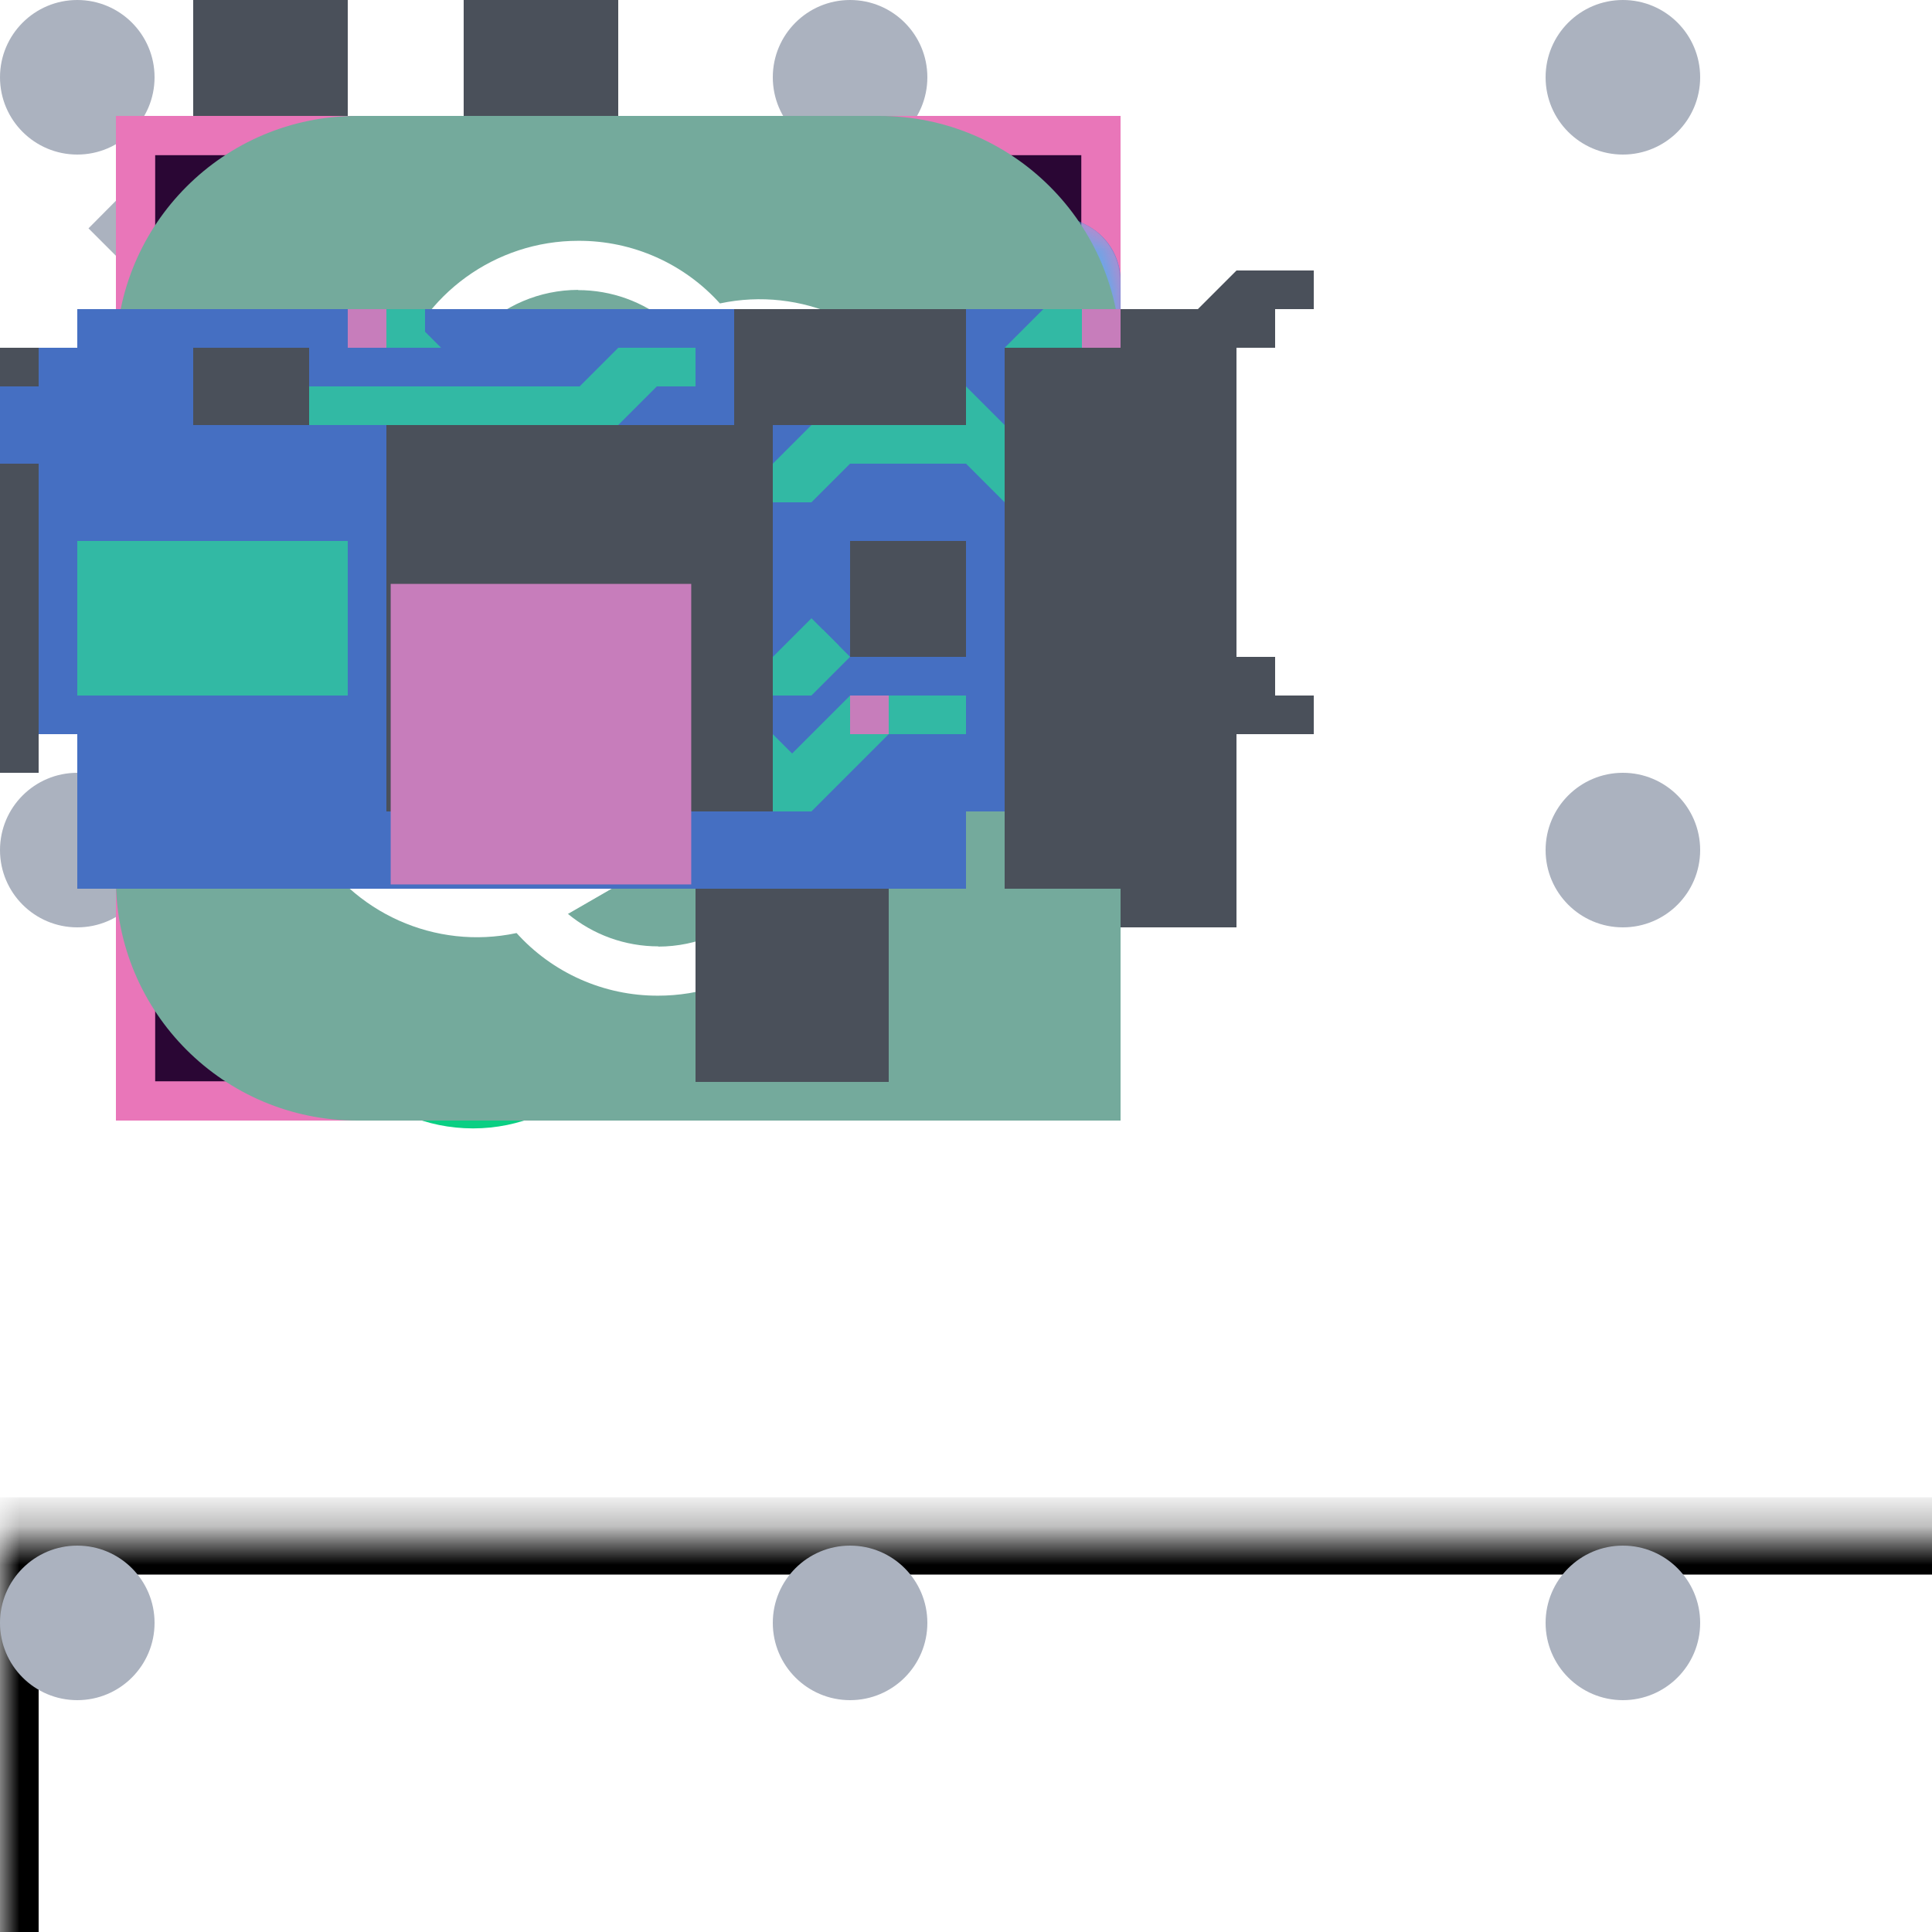 <svg width="50" height="50" viewBox="0 0 50 50" fill="none" xmlns="http://www.w3.org/2000/svg">


    <g id="logo">
        <path fill-rule="evenodd" clip-rule="evenodd"
              d="M12 0.5H8V4.5H4H0V8.5V12.5V16.5H4H8V12.5H12H16V8.5V4.5V0.5H12ZM4 12.5H8V8.5H12V4.5H8V8.5H4V12.5Z"
              fill="white"/>
    </g>

    <g id="translogo">
        <mask id="path-1-inside-1_1103_3692" fill="currentColor">
            <path fill-rule="evenodd" clip-rule="evenodd"
                  d="M0 39.75H38.75H77.5V78.5H38.75V117.25H77.5V156H38.75H0V117.25V78.5V39.75Z"/>
        </mask>
        <path d="M0 39.75V38.75H-1V39.75H0ZM77.5 39.75H78.5V38.75H77.5V39.75ZM77.5 78.5V79.5H78.5V78.5H77.5ZM38.75 78.5V77.5H37.75V78.5H38.75ZM38.75 117.25H37.75V118.25H38.75V117.25ZM77.5 117.25H78.5V116.25H77.5V117.25ZM77.5 156V157H78.5V156H77.5ZM0 156H-1V157H0V156ZM38.75 38.75H0V40.75H38.75V38.75ZM77.5 38.75H38.75V40.75H77.5V38.75ZM78.5 78.5V39.75H76.5V78.5H78.5ZM38.75 79.5H77.5V77.5H38.75V79.5ZM39.75 117.25V78.5H37.75V117.25H39.75ZM38.75 118.25H77.5V116.25H38.75V118.25ZM76.5 117.25V156H78.5V117.25H76.5ZM77.5 155H38.75V157H77.5V155ZM0 157H38.75V155H0V157ZM-1 117.25V156H1V117.25H-1ZM-1 78.5V117.25H1V78.5H-1ZM-1 39.75V78.5H1V39.75H-1Z"
              fill="currentColor" mask="url(#path-1-inside-1_1103_3692)"/>
        <mask id="path-3-outside-2_1103_3692" maskUnits="userSpaceOnUse" x="76.5" y="0" width="80" height="119"
              fill="currentColor">
            <rect fill="currentColor" x="76.5" width="80" height="119"/>
            <path fill-rule="evenodd" clip-rule="evenodd"
                  d="M77.5 1H116.25H155V39.75V78.5V117.25H116.25H77.5V78.5H116.25V39.75H77.5V1Z"/>
        </mask>
        <path d="M77.5 1V0H76.5V1H77.5ZM155 1H156V0H155V1ZM155 117.25V118.25H156V117.25H155ZM77.5 117.25H76.5V118.25H77.5V117.25ZM77.5 78.5V77.5H76.5V78.5H77.5ZM116.25 78.5V79.5H117.25V78.5H116.25ZM116.25 39.75H117.25V38.75H116.25V39.75ZM77.5 39.75H76.5V40.75H77.5V39.75ZM116.25 0H77.5V2H116.25V0ZM155 0H116.25V2H155V0ZM156 39.75V1H154V39.75H156ZM156 78.5V39.75H154V78.5H156ZM156 117.25V78.5H154V117.25H156ZM116.25 118.25H155V116.25H116.25V118.25ZM116.25 116.25H77.5V118.25H116.25V116.25ZM78.5 117.25V78.5H76.5V117.25H78.5ZM77.5 79.5H116.25V77.5H77.5V79.5ZM115.25 39.75V78.5H117.25V39.75H115.25ZM77.5 40.75H116.25V38.75H77.5V40.75ZM76.5 1V39.75H78.5V1H76.5Z"
              fill="currentColor" mask="url(#path-3-outside-2_1103_3692)"/>

    </g>

    <!--header-arrow-->
    <g id="arrow-down">
        <path d="M3.81 4.38 8 8.57l4.19-4.19 1.52 1.53L8 11.62 2.29 5.91l1.52-1.53z" fill="#ABB2BF"/>
    </g>

    <g id="dots">
        <circle cx="2" cy="2" r="2" fill="#ABB2BF"/>
        <circle cx="22" cy="2" r="2" fill="#ABB2BF"/>
        <circle cx="42" cy="2" r="2" fill="#ABB2BF"/>
        <circle cx="62" cy="2" r="2" fill="#ABB2BF"/>
        <circle cx="82" cy="2" r="2" fill="#ABB2BF"/>
        <circle cx="2" cy="22" r="2" fill="#ABB2BF"/>
        <circle cx="22" cy="22" r="2" fill="#ABB2BF"/>
        <circle cx="42" cy="22" r="2" fill="#ABB2BF"/>
        <circle cx="62" cy="22" r="2" fill="#ABB2BF"/>
        <circle cx="82" cy="22" r="2" fill="#ABB2BF"/>
        <circle cx="2" cy="42" r="2" fill="#ABB2BF"/>
        <circle cx="22" cy="42" r="2" fill="#ABB2BF"/>
        <circle cx="42" cy="42" r="2" fill="#ABB2BF"/>
        <circle cx="62" cy="42" r="2" fill="#ABB2BF"/>
        <circle cx="82" cy="42" r="2" fill="#ABB2BF"/>
        <circle cx="2" cy="62" r="2" fill="#ABB2BF"/>
        <circle cx="22" cy="62" r="2" fill="#ABB2BF"/>
        <circle cx="42" cy="62" r="2" fill="#ABB2BF"/>
        <circle cx="62" cy="62" r="2" fill="#ABB2BF"/>
        <circle cx="82" cy="62" r="2" fill="#ABB2BF"/>
        <circle cx="2" cy="82" r="2" fill="#ABB2BF"/>
        <circle cx="22" cy="82" r="2" fill="#ABB2BF"/>
        <circle cx="42" cy="82" r="2" fill="#ABB2BF"/>
        <circle cx="62" cy="82" r="2" fill="#ABB2BF"/>
        <circle cx="82" cy="82" r="2" fill="#ABB2BF"/>
    </g>

    <!--icons-->
    <!--tehnologies-->
    <g id="html">
        <path d="M6.867 26.131L4.835 3.337H27.165L25.131 26.128L15.986 28.663L6.867 26.131Z" fill="#E44D26"/>
        <path d="M16 26.725L23.389 24.676L25.128 5.201H16V26.725Z" fill="#F16529"/>
        <path d="M16 13.655H12.301L12.045 10.792H16V7.997H8.99L9.057 8.747L9.744 16.451H16V13.655ZM16 20.915L15.988 20.919L12.874 20.078L12.675 17.848H9.869L10.261 22.238L15.987 23.827L16 23.824V20.915Z"
              fill="#EBEBEB"/>
        <path d="M15.99 13.655V16.451H19.433L19.108 20.076L15.99 20.918V23.826L21.721 22.238L21.764 21.765L22.42 14.406L22.488 13.655H21.735H15.99ZM15.99 7.997V10.792H22.743L22.799 10.164L22.927 8.747L22.993 7.997H15.99Z"
              fill="white"/>
    </g>
    <g id="css">
        <path d="M6.822 26.181L4.779 3.275H27.221L25.176 26.178L15.986 28.726L6.822 26.181Z" fill="#1572B6"/>
        <path d="M16 26.778L23.426 24.719L25.173 5.147H16V26.778Z" fill="#33A9DC"/>
        <path d="M16 13.447H19.718L19.974 10.57H16V7.76H23.045L22.977 8.514L22.287 16.256H16V13.447Z"
              fill="white"/>
        <path d="M16.017 20.743L16.005 20.746L12.876 19.902L12.676 17.661H9.856L10.249 22.072L16.004 23.669L16.017 23.666V20.743Z"
              fill="#EBEBEB"/>
        <path d="M19.479 16.137L19.14 19.899L16.007 20.745V23.668L21.767 22.072L21.809 21.597L22.297 16.137H19.479Z"
              fill="white"/>
        <path d="M16.01 7.76V10.57H9.224L9.167 9.938L9.04 8.514L8.972 7.76H16.01ZM16 13.447V16.256H12.911L12.855 15.625L12.726 14.201L12.659 13.447H16Z"
              fill="#EBEBEB"/>
    </g>
    <g id="git">
        <g>
            <path d="M28.337 14.858L17.142 3.663C16.497 3.018 15.452 3.018 14.806 3.663L12.482 5.988L15.431 8.937C16.116 8.706 16.902 8.861 17.448 9.407C17.997 9.957 18.151 10.749 17.914 11.437L20.756 14.279C21.444 14.042 22.238 14.195 22.786 14.745C23.554 15.512 23.554 16.756 22.786 17.524C22.604 17.706 22.387 17.851 22.149 17.95C21.91 18.049 21.655 18.1 21.397 18.1C21.139 18.1 20.883 18.049 20.645 17.95C20.406 17.851 20.189 17.706 20.007 17.524C19.733 17.25 19.546 16.9 19.47 16.52C19.394 16.14 19.432 15.745 19.579 15.387L16.929 12.736L16.929 19.712C17.121 19.807 17.297 19.932 17.448 20.083C18.216 20.85 18.216 22.094 17.448 22.863C16.681 23.63 15.437 23.63 14.67 22.863C13.902 22.094 13.902 20.851 14.67 20.083C14.854 19.899 15.072 19.753 15.313 19.655V12.614C15.072 12.516 14.854 12.37 14.67 12.186C14.089 11.605 13.949 10.752 14.247 10.037L11.339 7.13L3.663 14.806C3.353 15.116 3.179 15.536 3.179 15.974C3.179 16.412 3.353 16.832 3.663 17.142L14.859 28.337C15.503 28.982 16.549 28.982 17.194 28.337L28.337 17.194C28.647 16.884 28.821 16.464 28.821 16.026C28.821 15.588 28.647 15.168 28.337 14.858Z"
                  fill="#F34F29"/>
        </g>
        <defs>
            <clipPath id="clip0_1_10">
                <rect width="26" height="26" fill="white" transform="translate(3 3)"/>
            </clipPath>
        </defs>
    </g>
    <g id="jquery">
        <g>
            <path d="M4.955 9.537C2.715 12.757 2.994 16.946 4.705 20.367C4.746 20.45 4.788 20.53 4.83 20.611L4.91 20.765L4.96 20.854L5.05 21.013C5.103 21.107 5.157 21.2 5.213 21.293L5.306 21.447C5.368 21.547 5.431 21.645 5.496 21.744L5.576 21.868C5.666 22.001 5.757 22.134 5.851 22.265L5.859 22.275L5.905 22.337C5.987 22.45 6.071 22.561 6.156 22.67L6.25 22.79C6.326 22.885 6.403 22.98 6.481 23.074L6.569 23.18C6.675 23.304 6.782 23.427 6.891 23.548L6.898 23.555L6.911 23.568C7.018 23.685 7.127 23.8 7.238 23.913L7.343 24.019C7.429 24.106 7.516 24.191 7.604 24.276L7.711 24.377C7.829 24.488 7.948 24.597 8.07 24.704L8.075 24.708L8.138 24.761C8.245 24.854 8.354 24.946 8.463 25.036L8.598 25.144C8.688 25.216 8.778 25.286 8.87 25.356L9.015 25.466C9.115 25.54 9.217 25.613 9.319 25.684L9.43 25.763L9.461 25.785C9.558 25.852 9.657 25.916 9.756 25.98L9.884 26.066C10.037 26.162 10.191 26.257 10.347 26.349L10.475 26.421C10.59 26.488 10.706 26.552 10.823 26.616C10.886 26.65 10.951 26.683 11.015 26.715C11.097 26.759 11.179 26.802 11.264 26.844L11.321 26.872L11.423 26.921C11.553 26.984 11.684 27.045 11.817 27.104L11.9 27.141C12.052 27.207 12.205 27.271 12.36 27.332L12.472 27.376C12.615 27.431 12.76 27.486 12.905 27.537L12.96 27.556C13.12 27.612 13.281 27.663 13.444 27.714L13.56 27.749C13.726 27.799 13.889 27.858 14.059 27.89C24.894 29.866 28.041 21.379 28.041 21.379C25.398 24.823 20.706 25.731 16.261 24.72C16.092 24.682 15.929 24.629 15.765 24.58L15.641 24.543C15.481 24.494 15.322 24.442 15.163 24.387L15.098 24.364C14.957 24.314 14.816 24.262 14.676 24.207L14.558 24.161C14.405 24.101 14.254 24.038 14.103 23.972L14.013 23.932C13.884 23.873 13.756 23.814 13.629 23.753L13.518 23.7C13.418 23.651 13.32 23.6 13.221 23.549C13.155 23.514 13.088 23.482 13.023 23.445C12.903 23.381 12.785 23.314 12.668 23.246L12.547 23.179C12.392 23.087 12.237 22.992 12.084 22.895L11.959 22.812C11.848 22.741 11.739 22.668 11.63 22.593L11.524 22.518C11.419 22.444 11.315 22.369 11.212 22.293L11.074 22.188C10.979 22.116 10.886 22.043 10.793 21.969L10.668 21.868C10.55 21.771 10.433 21.673 10.318 21.573L10.279 21.541C10.155 21.431 10.032 21.319 9.911 21.206L9.807 21.106C9.718 21.021 9.63 20.935 9.543 20.847L9.439 20.744C9.329 20.631 9.221 20.517 9.115 20.4L9.099 20.383C8.987 20.26 8.877 20.136 8.769 20.009L8.683 19.906C8.603 19.81 8.524 19.712 8.446 19.613L8.359 19.505C8.267 19.385 8.175 19.264 8.086 19.141C5.618 15.774 4.731 11.131 6.704 7.318M11.909 6.824C10.289 9.155 10.377 12.277 11.641 14.742C11.853 15.157 12.092 15.556 12.358 15.938C12.601 16.286 12.87 16.7 13.192 16.98C13.31 17.109 13.431 17.235 13.555 17.357L13.651 17.452C13.772 17.57 13.896 17.685 14.023 17.797L14.038 17.81L14.041 17.813C14.183 17.936 14.327 18.056 14.475 18.172L14.573 18.249C14.722 18.363 14.873 18.474 15.027 18.58L15.04 18.59C15.108 18.637 15.178 18.681 15.247 18.727L15.345 18.791C15.456 18.862 15.568 18.931 15.681 18.998L15.729 19.025C15.827 19.082 15.927 19.137 16.026 19.192L16.132 19.247C16.201 19.282 16.27 19.319 16.34 19.354L16.372 19.368C16.514 19.439 16.658 19.506 16.805 19.57L16.901 19.61C17.019 19.66 17.138 19.709 17.257 19.754L17.409 19.81C17.517 19.85 17.626 19.887 17.735 19.924L17.883 19.971C18.039 20.019 18.193 20.08 18.355 20.107C26.721 21.493 28.652 15.052 28.652 15.052C26.911 17.56 23.54 18.756 19.942 17.822C19.783 17.78 19.625 17.735 19.468 17.685L19.326 17.639C19.215 17.603 19.104 17.565 18.994 17.525L18.845 17.469C18.725 17.423 18.606 17.375 18.488 17.325L18.392 17.285C18.245 17.221 18.1 17.153 17.956 17.082C17.882 17.046 17.81 17.008 17.737 16.971L17.611 16.905C17.517 16.855 17.425 16.803 17.334 16.749L17.267 16.712C17.154 16.646 17.043 16.577 16.932 16.507L16.831 16.439C16.758 16.392 16.686 16.344 16.614 16.296C16.46 16.189 16.31 16.079 16.162 15.965L16.06 15.885C14.485 14.642 13.237 12.942 12.644 11.016C12.022 9.018 12.156 6.775 13.233 4.954M17.759 4.797C16.803 6.203 16.709 7.948 17.372 9.501C18.071 11.149 19.503 12.441 21.175 13.054C21.244 13.08 21.313 13.102 21.382 13.126L21.474 13.155C21.573 13.186 21.67 13.222 21.772 13.241C26.391 14.134 27.644 10.871 27.977 10.391C26.88 11.971 25.036 12.35 22.773 11.801C22.594 11.758 22.397 11.693 22.225 11.632C22.004 11.553 21.787 11.463 21.575 11.362C21.173 11.168 20.791 10.935 20.435 10.666C18.41 9.13 17.152 6.199 18.474 3.812"
                  fill="#0868AC"/>
        </g>
        <defs>
            <clipPath id="clip0_1_10">
                <rect width="26" height="26" fill="white" transform="translate(3 3)"/>
            </clipPath>
        </defs>
    </g>
    <g id="js">
        <g>
            <path d="M3 3H29V29H3V3Z" fill="#F0DB4F"/>
            <path d="M26.633 22.649C26.447 21.489 25.69 20.515 23.45 19.607C22.671 19.249 21.803 18.993 21.545 18.403C21.453 18.059 21.441 17.866 21.499 17.658C21.666 16.984 22.471 16.774 23.109 16.967C23.52 17.105 23.909 17.422 24.143 17.927C25.241 17.216 25.238 17.221 26.005 16.733C25.724 16.298 25.574 16.097 25.391 15.911C24.731 15.174 23.831 14.794 22.393 14.823L21.644 14.92C20.926 15.101 20.242 15.478 19.841 15.983C18.637 17.349 18.981 19.739 20.445 20.723C21.888 21.806 24.008 22.053 24.279 23.066C24.542 24.305 23.368 24.707 22.2 24.564C21.34 24.385 20.861 23.948 20.344 23.153C19.392 23.704 19.392 23.704 18.413 24.267C18.645 24.774 18.889 25.004 19.278 25.444C21.12 27.312 25.729 27.22 26.556 24.392C26.589 24.295 26.812 23.648 26.633 22.649ZM17.11 14.973H14.731L14.721 21.122C14.721 22.43 14.789 23.628 14.576 23.996C14.228 24.718 13.327 24.629 12.916 24.489C12.498 24.283 12.285 23.991 12.039 23.578C11.971 23.459 11.92 23.367 11.903 23.36L9.969 24.544C10.291 25.204 10.764 25.777 11.371 26.149C12.277 26.693 13.496 26.86 14.77 26.568C15.599 26.326 16.314 25.826 16.689 25.064C17.23 24.066 17.114 22.858 17.109 21.521C17.122 19.34 17.11 17.16 17.11 14.973Z"
                  fill="#323330"/>
        </g>
        <defs>
            <clipPath id="clip0_1_10">
                <rect width="26" height="26" fill="white" transform="translate(3 3)"/>
            </clipPath>
        </defs>
    </g>
    <g id="nextJs">
        <g>
            <path d="M16 29C23.18 29 29 23.18 29 16C29 8.82 23.18 3 16 3C8.82 3 3 8.82 3 16C3 23.18 8.82 29 16 29Z"
                  fill="black"/>
            <path d="M24.596 25.753L12.987 10.8H10.8V21.196H12.55V13.022L23.222 26.811C23.703 26.489 24.162 26.136 24.596 25.753Z"
                  fill="url(#paint0_linear_1_10)"/>
            <path d="M19.611 10.8H21.344V21.2H19.611V10.8Z" fill="url(#paint1_linear_1_10)"/>
        </g>
        <defs>
            <linearGradient id="paint0_linear_1_10" x1="18.744" y1="19.828" x2="23.872" y2="26.183"
                            gradientUnits="userSpaceOnUse">
                <stop stop-color="white"/>
                <stop offset="1" stop-color="white" stop-opacity="0"/>
            </linearGradient>
            <linearGradient id="paint1_linear_1_10" x1="20.478" y1="10.8" x2="20.449" y2="18.438"
                            gradientUnits="userSpaceOnUse">
                <stop stop-color="white"/>
                <stop offset="1" stop-color="white" stop-opacity="0"/>
            </linearGradient>
            <clipPath id="clip0_1_10">
                <rect width="26" height="26" fill="white" transform="translate(3 3)"/>
            </clipPath>
        </defs>
    </g>
    <g id="npm">
        <path d="M3.406 10.82H28.594V19.699H16V21.18H10.402V19.699H3.406V10.82ZM4.806 18.22H7.605V13.78H9.004V18.22H10.404V12.301H4.806V18.22ZM11.801 12.301V19.699H14.601V18.22H17.399V12.301H11.801ZM14.601 13.782H16V16.739H14.601V13.782ZM18.799 12.301V18.22H21.598V13.78H22.998V18.22H24.397V13.78H25.797V18.22H27.196V12.301H18.799Z"
              fill="#CB3837"/>
    </g>
    <g id="react">
        <path d="M16 18.316C17.279 18.316 18.316 17.279 18.316 16C18.316 14.721 17.279 13.684 16 13.684C14.721 13.684 13.684 14.721 13.684 16C13.684 17.279 14.721 18.316 16 18.316Z"
              fill="#61DAFB"/>
        <path d="M24.795 12.181C24.348 12.019 23.881 11.856 23.394 11.714C23.516 11.227 23.617 10.739 23.698 10.272C24.125 7.591 23.658 5.702 22.358 4.97C21.972 4.747 21.545 4.645 21.058 4.645C19.636 4.645 17.828 5.702 16 7.469C14.172 5.702 12.364 4.645 10.942 4.645C10.455 4.645 10.028 4.747 9.642 4.97C8.342 5.722 7.875 7.611 8.302 10.272C8.383 10.739 8.484 11.227 8.606 11.714C8.119 11.856 7.652 11.998 7.205 12.181C4.666 13.156 3.284 14.497 3.284 16C3.284 17.503 4.686 18.844 7.205 19.819C7.652 19.981 8.119 20.144 8.606 20.286C8.484 20.773 8.383 21.261 8.302 21.728C7.875 24.409 8.342 26.298 9.642 27.03C10.028 27.253 10.455 27.355 10.942 27.355C12.384 27.355 14.192 26.298 16 24.531C17.828 26.298 19.636 27.355 21.058 27.355C21.545 27.355 21.972 27.253 22.358 27.03C23.658 26.278 24.125 24.389 23.698 21.728C23.617 21.261 23.516 20.773 23.394 20.286C23.881 20.144 24.348 20.002 24.795 19.819C27.334 18.844 28.716 17.503 28.716 16C28.716 14.497 27.334 13.156 24.795 12.181ZM21.789 5.986C22.622 6.473 22.906 7.977 22.561 10.109C22.5 10.536 22.398 10.983 22.277 11.45C21.22 11.206 20.103 11.044 18.925 10.942C18.234 9.967 17.523 9.094 16.812 8.302C18.316 6.819 19.839 5.803 21.078 5.803C21.342 5.803 21.586 5.864 21.789 5.986ZM19.514 18.031C19.148 18.681 18.722 19.331 18.275 19.981C17.523 20.042 16.772 20.062 16 20.062C15.208 20.062 14.456 20.042 13.725 19.981C13.278 19.331 12.872 18.681 12.506 18.031C12.12 17.361 11.755 16.67 11.43 16C11.755 15.33 12.12 14.639 12.506 13.969C12.872 13.319 13.298 12.669 13.745 12.019C14.497 11.958 15.248 11.938 16.02 11.938C16.812 11.938 17.564 11.958 18.295 12.019C18.742 12.669 19.148 13.319 19.514 13.969C19.9 14.639 20.266 15.33 20.591 16C20.245 16.67 19.9 17.341 19.514 18.031ZM21.2 17.361C21.505 18.072 21.748 18.762 21.972 19.453C21.281 19.616 20.55 19.738 19.778 19.839C20.022 19.453 20.286 19.047 20.509 18.62C20.753 18.194 20.977 17.767 21.2 17.361ZM16 22.866C15.512 22.337 15.045 21.769 14.598 21.18C15.066 21.2 15.533 21.22 16 21.22C16.467 21.22 16.934 21.2 17.402 21.18C16.955 21.769 16.488 22.337 16 22.866ZM12.222 19.819C11.45 19.717 10.719 19.595 10.028 19.433C10.252 18.762 10.495 18.052 10.8 17.341C11.023 17.747 11.247 18.173 11.491 18.58C11.734 19.027 11.978 19.413 12.222 19.819ZM10.8 14.639C10.495 13.928 10.252 13.238 10.028 12.547C10.719 12.384 11.45 12.262 12.222 12.161C11.978 12.547 11.714 12.953 11.491 13.38C11.247 13.806 11.023 14.233 10.8 14.639ZM16 9.134C16.488 9.662 16.955 10.231 17.402 10.82C16.934 10.8 16.467 10.78 16 10.78C15.533 10.78 15.066 10.8 14.598 10.82C15.045 10.231 15.512 9.662 16 9.134ZM20.509 13.4L19.778 12.181C20.55 12.283 21.281 12.405 21.972 12.567C21.748 13.238 21.505 13.948 21.2 14.659C20.977 14.233 20.753 13.806 20.509 13.4ZM9.439 10.109C9.094 7.977 9.378 6.473 10.211 5.986C10.414 5.864 10.658 5.803 10.922 5.803C12.141 5.803 13.664 6.798 15.188 8.302C14.477 9.073 13.766 9.967 13.075 10.942C11.897 11.044 10.78 11.227 9.723 11.45C9.602 10.983 9.52 10.536 9.439 10.109ZM4.422 16C4.422 15.045 5.58 14.03 7.611 13.278C8.017 13.116 8.464 12.973 8.911 12.852C9.236 13.867 9.642 14.944 10.13 16.02C9.642 17.097 9.216 18.153 8.911 19.169C6.108 18.356 4.422 17.137 4.422 16ZM10.211 26.014C9.378 25.527 9.094 24.023 9.439 21.891C9.5 21.464 9.602 21.017 9.723 20.55C10.78 20.794 11.897 20.956 13.075 21.058C13.766 22.033 14.477 22.906 15.188 23.698C13.684 25.181 12.161 26.197 10.922 26.197C10.658 26.197 10.414 26.136 10.211 26.014ZM22.561 21.891C22.906 24.023 22.622 25.527 21.789 26.014C21.586 26.136 21.342 26.197 21.078 26.197C19.859 26.197 18.336 25.202 16.812 23.698C17.523 22.927 18.234 22.033 18.925 21.058C20.103 20.956 21.22 20.773 22.277 20.55C22.398 21.017 22.48 21.464 22.561 21.891ZM24.389 18.722C23.983 18.884 23.536 19.027 23.089 19.148C22.764 18.133 22.358 17.056 21.87 15.98C22.358 14.903 22.784 13.847 23.089 12.831C25.892 13.644 27.578 14.863 27.578 16C27.578 16.955 26.4 17.97 24.389 18.722Z"
              fill="#61DAFB"/>
    </g>
    <g id="ts">
        <g clip-path="url(#clip0_1_10)">
            <path d="M7.605 12.547H27.85V27.511H7.605V12.547Z" fill="white"/>
            <path d="M3 16V29H29V3H3V16ZM23.952 14.96C24.575 15.104 25.141 15.43 25.578 15.896C25.819 16.147 26.029 16.426 26.202 16.728C26.202 16.761 25.079 17.52 24.395 17.945C24.37 17.961 24.27 17.853 24.16 17.689C24.035 17.473 23.857 17.293 23.644 17.165C23.43 17.036 23.188 16.964 22.939 16.955C22.151 16.901 21.643 17.315 21.647 17.995C21.641 18.164 21.68 18.332 21.759 18.481C21.932 18.841 22.255 19.055 23.265 19.492C25.127 20.293 25.924 20.821 26.419 21.572C26.972 22.404 27.095 23.748 26.72 24.742C26.304 25.824 25.285 26.558 23.844 26.801C23.185 26.877 22.52 26.87 21.863 26.781C20.857 26.615 19.93 26.132 19.218 25.402C18.979 25.137 18.513 24.449 18.542 24.399C18.618 24.343 18.698 24.292 18.781 24.247L19.744 23.715L20.491 23.282L20.647 23.513C20.91 23.89 21.245 24.21 21.633 24.457C22.465 24.894 23.6 24.834 24.162 24.328C24.351 24.143 24.468 23.898 24.494 23.635C24.521 23.372 24.454 23.108 24.305 22.889C24.097 22.6 23.681 22.357 22.519 21.849C21.177 21.271 20.599 20.913 20.071 20.343C19.741 19.967 19.497 19.523 19.357 19.043C19.253 18.494 19.237 17.933 19.311 17.379C19.588 16.083 20.559 15.178 21.978 14.91C22.635 14.829 23.3 14.847 23.952 14.964V14.96ZM17.849 16.05V17.115H14.473V26.731H12.079V17.113H8.695V16.073C8.684 15.714 8.693 15.355 8.72 14.997C8.737 14.979 10.8 14.979 13.296 14.979H17.837L17.849 16.05Z"
                  fill="#007ACC"/>
        </g>
        <defs>
            <clipPath id="clip0_1_10">
                <rect width="26" height="26" fill="white" transform="translate(3 3)"/>
            </clipPath>
        </defs>
    </g>

    <!--socials-->

    <!--    <g id="discord">-->
    <!--        <path d="M24.1641 7.65906C22.543 6.87826 20.8325 6.32099 19.0751 6.00114C19.0592 5.99832 19.0428 6.00076 19.0283 6.0081C19.0137 6.01544 19.0017 6.02733 18.9938 6.04214C18.7735 6.45211 18.5298 6.98835 18.3595 7.40816C16.4651 7.10643 14.5383 7.10643 12.6439 7.40816C12.4539 6.9405 12.239 6.48443 12.0002 6.04214C11.9922 6.02749 11.9801 6.01574 11.9656 6.00842C11.9511 6.0011 11.9348 5.99856 11.9189 6.00114C10.1611 6.31928 8.45021 6.87684 6.82991 7.65906C6.81605 7.66461 6.80445 7.67504 6.7971 7.68858C3.55651 12.7706 2.66745 17.7279 3.10339 22.623C3.10495 22.6459 3.11901 22.6689 3.1362 22.6836C5.02325 24.1507 7.13396 25.2708 9.37832 25.9962C9.39417 26.0014 9.4112 26.0013 9.42693 25.9957C9.44267 25.99 9.45629 25.9793 9.46582 25.965C9.94707 25.2763 10.3752 24.5498 10.7439 23.7856C10.7516 23.7699 10.7543 23.752 10.7514 23.7345C10.7486 23.7171 10.7405 23.7011 10.7283 23.6889C10.7202 23.6809 10.7107 23.6747 10.7002 23.6708C10.027 23.3993 9.37503 23.0731 8.7502 22.6951C8.73275 22.6847 8.71977 22.6677 8.71395 22.6476C8.70814 22.6274 8.70993 22.6057 8.71895 22.5869C8.72427 22.5747 8.73231 22.564 8.74239 22.5557C8.87364 22.4524 9.00489 22.3442 9.12989 22.236C9.14093 22.2266 9.15418 22.2206 9.16821 22.2186C9.18225 22.2166 9.19655 22.2186 9.20957 22.2245C13.3017 24.1858 17.7314 24.1858 21.7735 22.2245C21.787 22.2183 21.8018 22.2162 21.8164 22.2182C21.831 22.2202 21.8448 22.2264 21.8563 22.236C21.9813 22.3442 22.1126 22.4524 22.2438 22.5557C22.2544 22.5639 22.263 22.5747 22.2687 22.5872C22.2744 22.5996 22.277 22.6134 22.2764 22.6272C22.2758 22.641 22.2719 22.6544 22.2651 22.6663C22.2584 22.6781 22.2489 22.688 22.2376 22.6951C21.6142 23.0765 20.9614 23.4024 20.286 23.6692C20.2752 23.6733 20.2655 23.6798 20.2574 23.6883C20.2493 23.6968 20.243 23.7071 20.2391 23.7184C20.2355 23.7294 20.2341 23.741 20.2349 23.7525C20.2357 23.7641 20.2387 23.7754 20.2438 23.7856C20.6188 24.5482 21.0485 25.2763 21.5204 25.965C21.5299 25.9793 21.5435 25.99 21.5593 25.9957C21.575 26.0013 21.592 26.0014 21.6079 25.9962C23.856 25.2731 25.9701 24.1528 27.8594 22.6836C27.8688 22.6768 27.8767 22.6677 27.8824 22.6572C27.8881 22.6467 27.8914 22.635 27.8922 22.623C28.4141 16.9637 27.0188 12.0474 24.1954 7.69022C24.1925 7.68302 24.1883 7.67653 24.1829 7.67116C24.1775 7.66579 24.1711 7.66167 24.1641 7.65906ZM11.3549 19.6417C10.1221 19.6417 9.10801 18.4544 9.10801 16.9982C9.10801 15.5403 10.1033 14.353 11.3549 14.353C12.6158 14.353 13.6205 15.5502 13.6017 16.9982C13.6017 18.4544 12.6064 19.6417 11.3549 19.6417ZM19.661 19.6417C18.4298 19.6417 17.4142 18.4544 17.4142 16.9982C17.4142 15.5403 18.4095 14.353 19.661 14.353C20.922 14.353 21.9282 15.5502 21.9079 16.9982C21.9079 18.4544 20.922 19.6417 19.661 19.6417Z"-->
    <!--              fill="#ABB2BF"/>-->

    <!--    </g>-->

    <g id="gitHub">
        <path fill-rule="evenodd" clip-rule="evenodd"
              d="M16 4.037C9.226 4.037 3.734 9.528 3.734 16.303C3.734 21.723 7.248 26.32 12.122 27.942C12.735 28.056 12.96 27.676 12.96 27.352C12.96 27.06 12.949 26.094 12.943 25.069C9.531 25.811 8.811 23.622 8.811 23.622C8.253 22.204 7.449 21.827 7.449 21.827C6.336 21.065 7.533 21.081 7.533 21.081C8.764 21.168 9.413 22.345 9.413 22.345C10.507 24.22 12.283 23.678 12.983 23.365C13.093 22.572 13.411 22.031 13.761 21.724C11.037 21.415 8.173 20.363 8.173 15.663C8.173 14.323 8.652 13.229 9.437 12.37C9.309 12.061 8.889 10.814 9.555 9.124C9.555 9.124 10.585 8.794 12.929 10.381C13.908 10.109 14.957 9.973 16 9.968C17.042 9.973 18.092 10.109 19.073 10.381C21.414 8.794 22.442 9.124 22.442 9.124C23.11 10.813 22.69 12.061 22.563 12.37C23.349 13.229 23.825 14.323 23.825 15.662C23.825 20.373 20.956 21.411 18.224 21.715C18.665 22.095 19.057 22.842 19.057 23.986C19.057 25.627 19.042 26.948 19.042 27.352C19.042 27.679 19.263 28.061 19.885 27.941C24.756 26.317 28.267 21.721 28.267 16.303C28.266 9.528 22.774 4.037 16 4.037Z"
              fill="#181616"/>
        <path d="M8.38 21.648C8.353 21.709 8.257 21.727 8.169 21.686C8.08 21.646 8.03 21.563 8.059 21.502C8.085 21.439 8.182 21.421 8.27 21.463C8.36 21.503 8.41 21.587 8.379 21.648L8.38 21.648ZM8.876 22.202C8.818 22.257 8.704 22.232 8.626 22.145C8.546 22.06 8.531 21.946 8.59 21.891C8.651 21.837 8.762 21.862 8.842 21.948C8.922 22.034 8.938 22.148 8.877 22.203L8.876 22.202ZM9.36 22.909C9.285 22.961 9.162 22.912 9.086 22.803C9.011 22.694 9.011 22.563 9.088 22.511C9.164 22.458 9.285 22.506 9.362 22.613C9.437 22.724 9.437 22.855 9.36 22.909ZM10.023 23.591C9.956 23.666 9.812 23.646 9.707 23.545C9.6 23.446 9.57 23.305 9.638 23.231C9.706 23.157 9.85 23.177 9.955 23.278C10.062 23.377 10.095 23.517 10.023 23.591L10.023 23.591ZM10.937 23.988C10.907 24.084 10.769 24.127 10.63 24.086C10.491 24.044 10.4 23.932 10.429 23.835C10.457 23.738 10.596 23.693 10.736 23.736C10.875 23.778 10.966 23.89 10.937 23.988ZM11.941 24.061C11.944 24.162 11.826 24.246 11.681 24.248C11.534 24.251 11.415 24.169 11.414 24.07C11.414 23.968 11.529 23.885 11.676 23.882C11.821 23.879 11.941 23.961 11.941 24.061L11.941 24.061ZM12.875 23.902C12.892 24.001 12.791 24.102 12.646 24.129C12.504 24.155 12.372 24.094 12.354 23.996C12.336 23.895 12.439 23.794 12.581 23.768C12.726 23.743 12.856 23.802 12.875 23.902Z"
              fill="#181616"/>
    </g>
    <g id="gmail">
        <g>
            <path d="M4.773 26H8.909V16.212L3 11.894V24.273C3 25.229 3.795 26 4.773 26Z" fill="#4285F4"/>
            <path d="M23.091 26H27.227C28.208 26 29 25.226 29 24.273V11.894L23.091 16.212" fill="#34A853"/>
            <path d="M23.091 8.727V16.212L29 11.894V9.591C29 7.455 26.497 6.237 24.745 7.518"
                  fill="#FBBC04"/>
            <path d="M8.909 16.212V8.727L16 13.909L23.091 8.727V16.212L16 21.394" fill="#EA4335"/>
            <path d="M3 9.591V11.894L8.909 16.212V8.727L7.255 7.518C5.5 6.237 3 7.455 3 9.591Z"
                  fill="#C5221F"/>
        </g>
        <defs>
            <clipPath id="clip0_1_10">
                <rect width="26" height="19" fill="white" transform="translate(3 7)"/>
            </clipPath>
        </defs>
    </g>



    <!--tools-->

    <g id="figma">
        <g>
            <path d="M12.242 29.203C14.659 29.203 16.609 27.253 16.609 24.836V20.469H12.242C9.825 20.469 7.875 22.419 7.875 24.836C7.875 27.253 9.825 29.203 12.242 29.203Z"
                  fill="#0ACF83"/>
            <path d="M7.875 16.102C7.875 13.684 9.825 11.734 12.242 11.734H16.609V20.469H12.242C9.825 20.469 7.875 18.519 7.875 16.102Z"
                  fill="#A259FF"/>
            <path d="M7.875 7.367C7.875 4.95 9.825 3 12.242 3H16.609V11.734H12.242C9.825 11.734 7.875 9.784 7.875 7.367Z"
                  fill="#F24E1E"/>
            <path d="M16.609 3H20.977C23.394 3 25.344 4.95 25.344 7.367C25.344 9.784 23.394 11.734 20.977 11.734H16.609V3Z"
                  fill="#FF7262"/>
            <path d="M25.344 16.102C25.344 18.519 23.394 20.469 20.977 20.469C18.559 20.469 16.609 18.519 16.609 16.102C16.609 13.684 18.559 11.734 20.977 11.734C23.394 11.734 25.344 13.684 25.344 16.102Z"
                  fill="#1ABCFE"/>
        </g>
        <defs>
            <clipPath id="clip0_1_10">
                <rect width="26" height="26" fill="white" transform="translate(3 3)"/>
            </clipPath>
        </defs>
    </g>
    <g id="photoshop">
        <g>
            <path d="M7.604 3H24.396C26.942 3 29 5.111 29 7.722V24.278C29 26.889 26.942 29 24.396 29H7.604C5.058 29 3 26.889 3 24.278V7.722C3 5.111 5.058 3 7.604 3Z"
                  fill="#001E36"/>
            <path d="M12.317 9.771C11.992 9.771 11.667 9.771 11.331 9.782C10.995 9.793 10.681 9.793 10.388 9.803C10.096 9.814 9.825 9.814 9.565 9.825C9.316 9.836 9.143 9.836 8.958 9.836C8.883 9.836 8.85 9.879 8.85 9.955V21.102C8.85 21.2 8.893 21.244 8.98 21.244H11.082C11.158 21.233 11.212 21.168 11.201 21.092V17.614C11.406 17.614 11.558 17.614 11.667 17.625C11.775 17.636 11.948 17.636 12.208 17.636C13.097 17.636 13.909 17.538 14.646 17.267C15.35 17.008 15.957 16.552 16.39 15.946C16.823 15.339 17.04 14.57 17.04 13.638C17.04 13.151 16.953 12.685 16.791 12.23C16.619 11.766 16.349 11.345 16 10.995C15.588 10.595 15.092 10.291 14.548 10.107C13.941 9.879 13.205 9.771 12.317 9.771ZM12.559 11.905C12.944 11.912 13.32 11.979 13.671 12.121C13.985 12.241 14.245 12.457 14.429 12.739C14.602 13.03 14.689 13.365 14.678 13.704C14.678 14.18 14.57 14.549 14.342 14.819C14.104 15.09 13.801 15.296 13.454 15.393C13.053 15.524 12.631 15.588 12.208 15.588H11.634C11.504 15.588 11.364 15.578 11.212 15.567V11.927C11.287 11.916 11.439 11.905 11.656 11.916C11.862 11.905 12.111 11.905 12.393 11.905C12.448 11.904 12.503 11.903 12.559 11.905ZM21.644 12.458C20.875 12.458 20.236 12.577 19.727 12.837C19.261 13.053 18.86 13.4 18.589 13.833C18.351 14.234 18.221 14.678 18.221 15.144C18.212 15.527 18.297 15.907 18.47 16.249C18.673 16.613 18.954 16.928 19.294 17.17C19.77 17.496 20.287 17.758 20.832 17.95C21.363 18.156 21.72 18.318 21.893 18.459C22.067 18.6 22.154 18.741 22.154 18.892C22.154 19.087 22.034 19.272 21.861 19.348C21.666 19.445 21.373 19.499 20.962 19.499C20.529 19.499 20.095 19.445 19.683 19.337C19.21 19.231 18.757 19.052 18.34 18.806C18.308 18.784 18.275 18.773 18.242 18.795C18.21 18.817 18.199 18.86 18.199 18.892V20.777C18.189 20.864 18.242 20.94 18.319 20.983C18.67 21.147 19.041 21.264 19.424 21.33C19.911 21.427 20.398 21.471 20.896 21.471C21.677 21.471 22.327 21.352 22.858 21.124C23.345 20.929 23.767 20.593 24.071 20.16C24.355 19.734 24.502 19.231 24.493 18.719C24.504 18.332 24.418 17.949 24.244 17.604C24.038 17.235 23.746 16.932 23.388 16.704C22.865 16.376 22.305 16.11 21.72 15.913C21.459 15.805 21.202 15.686 20.951 15.556C20.81 15.48 20.68 15.383 20.582 15.263C20.517 15.177 20.474 15.079 20.474 14.982C20.474 14.884 20.507 14.776 20.561 14.689C20.637 14.581 20.756 14.505 20.896 14.473C21.102 14.418 21.33 14.386 21.547 14.396C21.958 14.396 22.359 14.451 22.76 14.537C23.128 14.613 23.475 14.732 23.8 14.906C23.843 14.928 23.898 14.928 23.995 14.906C24.012 14.893 24.026 14.877 24.035 14.858C24.045 14.839 24.049 14.819 24.049 14.797V13.032C24.049 12.988 24.038 12.945 24.027 12.902C24.006 12.858 23.962 12.815 23.919 12.804C23.62 12.682 23.307 12.598 22.988 12.555C22.543 12.49 22.094 12.458 21.644 12.458Z"
                  fill="#31A8FF"/>
        </g>
        <defs>
            <clipPath id="clip0_1_10">
                <rect width="26" height="26" fill="white" transform="translate(3 3)"/>
            </clipPath>
        </defs>
    </g>
    <g id="premerePro">
        <g>
            <path d="M3 3H29V29H3V3Z" fill="#2A0634"/>
            <path d="M3 3V29H29V3H3ZM27.984 27.984H4.016V4.016H27.984V27.984Z" fill="#E976B9"/>
            <path d="M17.016 12.567C16.995 10.658 15.431 9.134 13.522 9.155H9.764V21.038H11.714V16.711H13.4C15.391 16.691 17.016 15.045 17.016 13.034V12.567ZM15.066 13.177C15.066 14.192 14.233 15.025 13.217 15.025H11.714V10.82H13.217C14.233 10.82 15.066 11.653 15.066 12.669V13.177ZM18.661 21.038V12.933C18.661 12.933 20.733 11.897 22.764 12.161V13.847C22.764 13.847 21.342 13.847 20.712 14.111V21.058H18.661V21.038Z"
                  fill="#E976B9"/>
        </g>
        <defs>
            <clipPath id="clip0_1_10">
                <rect width="26" height="26" fill="white" transform="translate(3 3)"/>
            </clipPath>
        </defs>
    </g>
    <g id="vscode">
        <g>
            <mask id="mask0_1_10" style="mask-type:alpha" maskUnits="userSpaceOnUse" x="3" y="3" width="26" height="26">
                <path fill-rule="evenodd" clip-rule="evenodd"
                      d="M21.437 28.823C21.644 28.903 21.865 28.94 22.087 28.932C22.309 28.923 22.527 28.869 22.727 28.773L28.08 26.197C28.355 26.064 28.588 25.857 28.751 25.598C28.914 25.338 29 25.039 29 24.733V7.267C29 6.961 28.914 6.662 28.751 6.403C28.588 6.144 28.355 5.936 28.08 5.803L22.727 3.228C22.424 3.082 22.084 3.034 21.753 3.09C21.422 3.147 21.117 3.305 20.88 3.542L10.632 12.891L6.169 9.503C5.967 9.35 5.719 9.272 5.466 9.283C5.214 9.295 4.973 9.394 4.786 9.564L3.354 10.866C3.243 10.968 3.154 11.091 3.093 11.229C3.032 11.367 3 11.516 3 11.667C3 11.818 3.031 11.967 3.092 12.105C3.153 12.243 3.242 12.367 3.353 12.469L7.224 16L3.353 19.532C3.242 19.633 3.153 19.757 3.092 19.895C3.032 20.033 3 20.182 3 20.333C3 20.484 3.032 20.633 3.093 20.771C3.154 20.909 3.243 21.032 3.355 21.134L4.786 22.436C4.973 22.606 5.214 22.706 5.466 22.717C5.719 22.728 5.968 22.651 6.169 22.498L10.632 19.109L20.88 28.458C21.038 28.617 21.228 28.741 21.437 28.823ZM22.504 10.098L14.728 16L22.504 21.902L22.504 10.098Z"
                      fill="white"/>
            </mask>
            <g mask="url(#mask0_1_10)">
                <path d="M28.08 5.807L22.723 3.228C22.42 3.082 22.08 3.034 21.749 3.09C21.418 3.147 21.112 3.305 20.875 3.542L3.338 19.532C3.226 19.634 3.137 19.757 3.076 19.895C3.015 20.033 2.984 20.182 2.984 20.333C2.984 20.484 3.016 20.633 3.077 20.771C3.138 20.909 3.227 21.032 3.339 21.134L4.771 22.436C4.958 22.606 5.199 22.706 5.452 22.717C5.705 22.728 5.953 22.651 6.155 22.498L27.274 6.476C27.982 5.939 29 6.444 29 7.333V7.271C29 6.965 28.914 6.666 28.751 6.407C28.588 6.148 28.356 5.94 28.08 5.807Z"
                      fill="#0065A9"/>
                <g filter="url(#filter0_d_1_10)">
                    <path d="M28.08 26.193L22.723 28.772C22.42 28.918 22.08 28.966 21.749 28.91C21.418 28.854 21.112 28.696 20.875 28.458L3.338 12.468C3.226 12.367 3.137 12.243 3.076 12.105C3.015 11.967 2.984 11.818 2.984 11.667C2.984 11.516 3.016 11.367 3.077 11.229C3.138 11.091 3.227 10.968 3.339 10.866L4.771 9.564C4.958 9.394 5.199 9.295 5.452 9.283C5.705 9.272 5.953 9.35 6.155 9.502L27.274 25.524C27.982 26.061 29 25.556 29 24.667V24.729C29 25.035 28.914 25.334 28.751 25.593C28.588 25.852 28.356 26.06 28.08 26.193Z"
                          fill="#007ACC"/>
                </g>
                <g filter="url(#filter1_d_1_10)">
                    <path d="M22.723 28.773C22.42 28.918 22.08 28.966 21.749 28.91C21.418 28.854 21.112 28.696 20.875 28.458C21.475 29.058 22.5 28.633 22.5 27.785V4.215C22.5 3.367 21.475 2.942 20.875 3.542C21.112 3.304 21.418 3.146 21.749 3.09C22.08 3.034 22.42 3.082 22.723 3.227L28.079 5.803C28.355 5.936 28.588 6.144 28.751 6.403C28.914 6.662 29 6.962 29 7.268V24.733C29 25.039 28.914 25.339 28.751 25.598C28.588 25.857 28.355 26.065 28.079 26.197L22.723 28.773Z"
                          fill="#1F9CF0"/>
                </g>
                <path style="mix-blend-mode:overlay" opacity="0.25" fill-rule="evenodd" clip-rule="evenodd"
                      d="M21.421 28.823C21.628 28.903 21.849 28.941 22.071 28.932C22.293 28.924 22.511 28.869 22.711 28.773L28.064 26.197C28.34 26.065 28.572 25.857 28.735 25.598C28.898 25.339 28.984 25.039 28.984 24.733V7.268C28.984 6.962 28.898 6.662 28.735 6.403C28.572 6.144 28.34 5.936 28.064 5.803L22.711 3.228C22.409 3.082 22.068 3.034 21.737 3.091C21.407 3.147 21.101 3.305 20.864 3.542L10.616 12.891L6.153 9.503C5.952 9.35 5.703 9.273 5.45 9.284C5.198 9.295 4.957 9.394 4.77 9.565L3.339 10.867C3.227 10.968 3.138 11.092 3.077 11.23C3.016 11.368 2.984 11.517 2.984 11.668C2.984 11.818 3.015 11.968 3.076 12.106C3.137 12.243 3.226 12.367 3.337 12.469L7.208 16L3.338 19.532C3.226 19.634 3.137 19.757 3.076 19.895C3.016 20.033 2.984 20.182 2.984 20.333C2.984 20.484 3.016 20.633 3.077 20.771C3.138 20.909 3.227 21.033 3.339 21.134L4.77 22.436C4.957 22.607 5.198 22.706 5.451 22.717C5.703 22.728 5.952 22.651 6.153 22.498L10.617 19.11L20.864 28.459C21.023 28.617 21.212 28.741 21.421 28.823ZM22.488 10.098L14.713 16L22.488 21.902V10.098Z"
                      fill="url(#paint0_linear_1_10)"/>
            </g>
        </g>
        <defs>
            <filter id="filter0_d_1_10" x="-5.349" y="0.949" width="42.682" height="36.317"
                    filterUnits="userSpaceOnUse" color-interpolation-filters="sRGB">
                <feFlood flood-opacity="0" result="BackgroundImageFix"/>
                <feColorMatrix in="SourceAlpha" type="matrix" values="0 0 0 0 0 0 0 0 0 0 0 0 0 0 0 0 0 0 127 0"
                               result="hardAlpha"/>
                <feOffset/>
                <feGaussianBlur stdDeviation="4.167"/>
                <feColorMatrix type="matrix" values="0 0 0 0 0 0 0 0 0 0 0 0 0 0 0 0 0 0 0.25 0"/>
                <feBlend mode="overlay" in2="BackgroundImageFix" result="effect1_dropShadow_1_10"/>
                <feBlend mode="normal" in="SourceGraphic" in2="effect1_dropShadow_1_10" result="shape"/>
            </filter>
            <filter id="filter1_d_1_10" x="12.542" y="-5.266" width="24.792" height="42.533"
                    filterUnits="userSpaceOnUse" color-interpolation-filters="sRGB">
                <feFlood flood-opacity="0" result="BackgroundImageFix"/>
                <feColorMatrix in="SourceAlpha" type="matrix" values="0 0 0 0 0 0 0 0 0 0 0 0 0 0 0 0 0 0 127 0"
                               result="hardAlpha"/>
                <feOffset/>
                <feGaussianBlur stdDeviation="4.167"/>
                <feColorMatrix type="matrix" values="0 0 0 0 0 0 0 0 0 0 0 0 0 0 0 0 0 0 0.25 0"/>
                <feBlend mode="overlay" in2="BackgroundImageFix" result="effect1_dropShadow_1_10"/>
                <feBlend mode="normal" in="SourceGraphic" in2="effect1_dropShadow_1_10" result="shape"/>
            </filter>
            <linearGradient id="paint0_linear_1_10" x1="15.984" y1="3.067" x2="15.984" y2="28.933"
                            gradientUnits="userSpaceOnUse">
                <stop stop-color="white"/>
                <stop offset="1" stop-color="white" stop-opacity="0"/>
            </linearGradient>
            <clipPath id="clip0_1_10">
                <rect width="26" height="26" fill="white" transform="translate(3 3)"/>
            </clipPath>
        </defs>
    </g>



    <!--ai-->
    <!--OpenAi-->
    <g id="gpt">
        <path d="M3 9.242C3 5.795 5.796 3 9.245 3H22.754C26.204 3 29 5.795 29 9.242V29H9.245C5.796 29 3 26.205 3 22.758V9.242Z"
              fill="#74AA9C"/>
        <path d="M14.966 6.232C12.826 6.232 10.925 7.608 10.263 9.639L10.024 11.034V15.659C10.024 15.89 10.143 16.095 10.342 16.214L14.065 18.359V12.005H14.066V11.703L17.834 9.527C18.198 9.316 18.595 9.172 19.006 9.097L18.643 7.866C17.707 6.82 16.369 6.226 14.966 6.232ZM14.966 7.502L14.959 7.508C15.821 7.508 16.648 7.806 17.311 8.356C17.284 8.369 17.231 8.402 17.192 8.422L13.296 10.665C13.097 10.777 12.979 10.989 12.979 11.22V16.486L11.303 15.52V11.167C11.301 9.146 12.941 7.505 14.966 7.502Z"
              fill="white"/>
        <path d="M23.942 10.22C22.872 8.367 20.73 7.409 18.64 7.851L17.312 8.342L13.308 10.654C13.107 10.77 12.989 10.975 12.986 11.207L12.989 15.504L18.492 12.326L18.493 12.327L18.754 12.177L22.523 14.352C22.887 14.562 23.211 14.833 23.482 15.152L24.366 14.222C24.804 12.889 24.649 11.432 23.942 10.22ZM22.843 10.855L22.834 10.853C23.264 11.599 23.421 12.464 23.276 13.313C23.251 13.296 23.195 13.267 23.159 13.243L19.268 10.991C19.072 10.875 18.829 10.878 18.629 10.993L14.068 13.627L14.067 11.692L17.836 9.516C19.587 8.504 21.827 9.103 22.843 10.855Z"
              fill="white"/>
        <path d="M24.976 19.988C26.046 18.135 25.805 15.801 24.377 14.212L23.288 13.307L19.284 10.995C19.083 10.88 18.846 10.88 18.644 10.993L14.925 13.144L20.428 16.321L20.427 16.322L20.688 16.473L20.689 20.825C20.689 21.246 20.616 21.661 20.476 22.055L21.723 22.356C23.096 22.069 24.28 21.206 24.976 19.988ZM23.877 19.353L23.874 19.345C23.444 20.09 22.772 20.659 21.965 20.957C21.967 20.927 21.965 20.865 21.967 20.822L21.972 16.326C21.974 16.098 21.85 15.889 21.65 15.773L17.09 13.14L18.764 12.172L22.534 14.348C24.285 15.358 24.886 17.598 23.877 19.353Z"
              fill="white"/>
        <path d="M17.034 25.768C19.174 25.768 21.075 24.392 21.737 22.361L21.976 20.965V16.341C21.976 16.11 21.857 15.905 21.658 15.786L17.935 13.641V19.995H17.934V20.297L14.166 22.473C13.802 22.684 13.405 22.828 12.994 22.903L13.357 24.134C14.293 25.18 15.632 25.774 17.034 25.768ZM17.034 24.498L17.041 24.492C16.179 24.492 15.352 24.194 14.689 23.644C14.716 23.631 14.769 23.598 14.808 23.578L18.704 21.335C18.903 21.223 19.021 21.011 19.021 20.78V15.514L20.698 16.48V20.833C20.699 22.854 19.059 24.495 17.034 24.498Z"
              fill="white"/>
        <path d="M8.058 21.779C9.128 23.633 11.27 24.591 13.36 24.149L14.688 23.658L18.692 21.346C18.892 21.23 19.011 21.025 19.014 20.793L19.011 16.497L13.508 19.674L13.507 19.673L13.246 19.823L9.477 17.648C9.112 17.438 8.789 17.167 8.519 16.848L7.634 17.778C7.196 19.111 7.351 20.568 8.058 21.779ZM9.158 21.145L9.166 21.147C8.736 20.401 8.579 19.536 8.724 18.687C8.749 18.704 8.805 18.733 8.841 18.757L12.732 21.009C12.928 21.125 13.171 21.122 13.371 21.006L17.932 18.373L17.933 20.308L14.164 22.485C12.413 23.496 10.173 22.897 9.158 21.145Z"
              fill="white"/>
        <path d="M7.024 12.012C5.954 13.865 6.195 16.199 7.623 17.788L8.712 18.692L12.716 21.005C12.917 21.12 13.154 21.12 13.356 21.007L17.075 18.856L11.572 15.679L11.573 15.678L11.312 15.527L11.311 11.175C11.311 10.754 11.384 10.339 11.524 9.945L10.277 9.644C8.904 9.931 7.719 10.794 7.024 12.012ZM8.123 12.647L8.126 12.655C8.556 11.91 9.228 11.341 10.035 11.043C10.033 11.072 10.035 11.135 10.033 11.178L10.028 15.674C10.026 15.902 10.15 16.111 10.35 16.227L14.91 18.86L13.236 19.828L9.466 17.652C7.715 16.642 7.114 14.402 8.123 12.647Z"
              fill="white"/>
    </g>


    <!--slidersChips-->
    <g id="chipslider">
        <rect x="18" y="19" width="5" height="9" fill="#4A505A"/>
        <g filter="url(#filter0_d_5_14)">
            <rect x="16" y="19" width="9" height="2" fill="#4A505A"/>
        </g>
        <g filter="url(#filter1_i_5_14)">
            <rect y="9" width="1" height="8" fill="#4A505A"/>
        </g>
        <g filter="url(#filter2_i_5_14)">
            <rect x="1" y="8" width="1" height="10" fill="#4A505A"/>
        </g>
        <g filter="url(#filter3_i_5_14)">
            <rect x="31" y="9" width="1" height="8" fill="#4A505A"/>
        </g>
        <g filter="url(#filter4_i_5_14)">
            <rect x="30" y="8" width="1" height="10" fill="#4A505A"/>
        </g>
        <g filter="url(#filter5_i_5_14)">
            <rect x="2" y="7" width="28" height="12" fill="#456FC2"/>
        </g>
        <line x1="20.5" y1="21" x2="20.5" y2="18" stroke="#32B9A4"/>
        <line x1="25" y1="12.5" x2="26" y2="12.5" stroke="#32B9A4"/>
        <line x1="20.5" y1="8" x2="20.5" y2="9" stroke="#32B9A4"/>
        <line x1="13.5" y1="16" x2="13.5" y2="17" stroke="#32B9A4"/>
        <line x1="9.5" y1="15" x2="9.5" y2="18" stroke="#32B9A4"/>
        <line x1="14.5" y1="10" x2="14.5" y2="12" stroke="#32B9A4"/>
        <path d="M9 17.5L13 17.5" stroke="#32B9A4"/>
        <line x1="8" y1="17.5" x2="9" y2="17.5" stroke="#32B9A4"/>
        <line x1="7" y1="17.5" x2="8" y2="17.5" stroke="#C77DBB"/>
        <line x1="9" y1="8.5" x2="10" y2="8.5" stroke="#C77DBB"/>
        <line x1="28" y1="8.5" x2="29" y2="8.5" stroke="#C77DBB"/>
        <line x1="11" y1="9.5" x2="14" y2="9.5" stroke="#32B9A4"/>
        <line x1="10.354" y1="8.646" x2="11.354" y2="9.646" stroke="#32B9A4"/>
        <line x1="14.646" y1="10.354" x2="13.646" y2="9.354" stroke="#32B9A4"/>
        <line x1="12.646" y1="17.646" x2="13.646" y2="16.646" stroke="#32B9A4"/>
        <line x1="14.354" y1="15.354" x2="13.354" y2="16.354" stroke="#32B9A4"/>
        <line x1="27.776" y1="17.447" x2="25.776" y2="16.447" stroke="#32B9A4"/>
        <line x1="25.526" y1="12.842" x2="26.526" y2="9.842" stroke="#32B9A4"/>
        <line x1="14.354" y1="11.646" x2="15.354" y2="12.646" stroke="#32B9A4"/>
        <line x1="11" y1="8.5" x2="10" y2="8.5" stroke="#32B9A4"/>
        <line x1="25" y1="16.5" x2="26" y2="16.5" stroke="#32B9A4"/>
        <line x1="25" y1="13.5" x2="30" y2="13.5" stroke="#32B9A4"/>
        <line x1="25" y1="12.5" x2="30" y2="12.5" stroke="#32B9A4"/>
        <line x1="27" y1="17.5" x2="28" y2="17.5" stroke="#32B9A4"/>
        <line x1="14" y1="15.5" x2="16" y2="15.5" stroke="#32B9A4"/>
        <line x1="26.5" y1="9" x2="26.5" y2="10" stroke="#32B9A4"/>
        <line x1="27.354" y1="8.354" x2="26.354" y2="9.354" stroke="#32B9A4"/>
        <line x1="28" y1="8.5" x2="27" y2="8.5" stroke="#32B9A4"/>
        <line x1="2" y1="12.5" x2="10" y2="12.5" stroke="#32B9A4"/>
        <line x1="2" y1="13.5" x2="10" y2="13.5" stroke="#32B9A4"/>
        <line x1="9.5" y1="15" x2="9.5" y2="13" stroke="#32B9A4"/>
        <line x1="15" y1="12.5" x2="16" y2="12.5" stroke="#32B9A4"/>
        <g filter="url(#filter6_d_5_14)">
            <rect x="16" y="9" width="9" height="9" fill="#4A505A"/>
        </g>
        <g filter="url(#filter7_i_5_14)">
            <rect x="19" y="12" width="3" height="3" fill="#C77DBB"/>
        </g>
        <g filter="url(#filter8_d_5_14)">
            <rect x="7" y="11" width="4" height="4" fill="#4A505A"/>
        </g>
        <g filter="url(#filter9_i_5_14)">
            <rect x="8" y="12" width="2" height="2" fill="#C77DBB"/>
        </g>
        <defs>
            <filter id="filter0_d_5_14" x="15.3" y="18.3" width="10.4" height="3.4" filterUnits="userSpaceOnUse"
                    color-interpolation-filters="sRGB">
                <feFlood flood-opacity="0" result="BackgroundImageFix"/>
                <feColorMatrix in="SourceAlpha" type="matrix" values="0 0 0 0 0 0 0 0 0 0 0 0 0 0 0 0 0 0 127 0"
                               result="hardAlpha"/>
                <feOffset/>
                <feGaussianBlur stdDeviation="0.35"/>
                <feComposite in2="hardAlpha" operator="out"/>
                <feColorMatrix type="matrix" values="0 0 0 0 0 0 0 0 0 0 0 0 0 0 0 0 0 0 0.25 0"/>
                <feBlend mode="normal" in2="BackgroundImageFix" result="effect1_dropShadow_5_14"/>
                <feBlend mode="normal" in="SourceGraphic" in2="effect1_dropShadow_5_14" result="shape"/>
            </filter>
            <filter id="filter1_i_5_14" x="0" y="9" width="1" height="8" filterUnits="userSpaceOnUse"
                    color-interpolation-filters="sRGB">
                <feFlood flood-opacity="0" result="BackgroundImageFix"/>
                <feBlend mode="normal" in="SourceGraphic" in2="BackgroundImageFix" result="shape"/>
                <feColorMatrix in="SourceAlpha" type="matrix" values="0 0 0 0 0 0 0 0 0 0 0 0 0 0 0 0 0 0 127 0"
                               result="hardAlpha"/>
                <feOffset/>
                <feGaussianBlur stdDeviation="0.4"/>
                <feComposite in2="hardAlpha" operator="arithmetic" k2="-1" k3="1"/>
                <feColorMatrix type="matrix" values="0 0 0 0 0 0 0 0 0 0 0 0 0 0 0 0 0 0 0.25 0"/>
                <feBlend mode="normal" in2="shape" result="effect1_innerShadow_5_14"/>
            </filter>
            <filter id="filter2_i_5_14" x="1" y="8" width="1" height="10" filterUnits="userSpaceOnUse"
                    color-interpolation-filters="sRGB">
                <feFlood flood-opacity="0" result="BackgroundImageFix"/>
                <feBlend mode="normal" in="SourceGraphic" in2="BackgroundImageFix" result="shape"/>
                <feColorMatrix in="SourceAlpha" type="matrix" values="0 0 0 0 0 0 0 0 0 0 0 0 0 0 0 0 0 0 127 0"
                               result="hardAlpha"/>
                <feMorphology radius="3" operator="dilate" in="SourceAlpha" result="effect1_innerShadow_5_14"/>
                <feOffset dx="3"/>
                <feGaussianBlur stdDeviation="0.85"/>
                <feComposite in2="hardAlpha" operator="arithmetic" k2="-1" k3="1"/>
                <feColorMatrix type="matrix" values="0 0 0 0 0 0 0 0 0 0 0 0 0 0 0 0 0 0 0.25 0"/>
                <feBlend mode="normal" in2="shape" result="effect1_innerShadow_5_14"/>
            </filter>
            <filter id="filter3_i_5_14" x="31" y="9" width="1" height="8" filterUnits="userSpaceOnUse"
                    color-interpolation-filters="sRGB">
                <feFlood flood-opacity="0" result="BackgroundImageFix"/>
                <feBlend mode="normal" in="SourceGraphic" in2="BackgroundImageFix" result="shape"/>
                <feColorMatrix in="SourceAlpha" type="matrix" values="0 0 0 0 0 0 0 0 0 0 0 0 0 0 0 0 0 0 127 0"
                               result="hardAlpha"/>
                <feOffset/>
                <feGaussianBlur stdDeviation="0.5"/>
                <feComposite in2="hardAlpha" operator="arithmetic" k2="-1" k3="1"/>
                <feColorMatrix type="matrix" values="0 0 0 0 0 0 0 0 0 0 0 0 0 0 0 0 0 0 0.25 0"/>
                <feBlend mode="normal" in2="shape" result="effect1_innerShadow_5_14"/>
            </filter>
            <filter id="filter4_i_5_14" x="30" y="8" width="1.2" height="10" filterUnits="userSpaceOnUse"
                    color-interpolation-filters="sRGB">
                <feFlood flood-opacity="0" result="BackgroundImageFix"/>
                <feBlend mode="normal" in="SourceGraphic" in2="BackgroundImageFix" result="shape"/>
                <feColorMatrix in="SourceAlpha" type="matrix" values="0 0 0 0 0 0 0 0 0 0 0 0 0 0 0 0 0 0 127 0"
                               result="hardAlpha"/>
                <feMorphology radius="1" operator="dilate" in="SourceAlpha" result="effect1_innerShadow_5_14"/>
                <feOffset dx="1"/>
                <feGaussianBlur stdDeviation="0.6"/>
                <feComposite in2="hardAlpha" operator="arithmetic" k2="-1" k3="1"/>
                <feColorMatrix type="matrix" values="0 0 0 0 0 0 0 0 0 0 0 0 0 0 0 0 0 0 0.25 0"/>
                <feBlend mode="normal" in2="shape" result="effect1_innerShadow_5_14"/>
            </filter>
            <filter id="filter5_i_5_14" x="2" y="7" width="28" height="12.6" filterUnits="userSpaceOnUse"
                    color-interpolation-filters="sRGB">
                <feFlood flood-opacity="0" result="BackgroundImageFix"/>
                <feBlend mode="normal" in="SourceGraphic" in2="BackgroundImageFix" result="shape"/>
                <feColorMatrix in="SourceAlpha" type="matrix" values="0 0 0 0 0 0 0 0 0 0 0 0 0 0 0 0 0 0 127 0"
                               result="hardAlpha"/>
                <feMorphology radius="1" operator="dilate" in="SourceAlpha" result="effect1_innerShadow_5_14"/>
                <feOffset dy="1"/>
                <feGaussianBlur stdDeviation="0.8"/>
                <feComposite in2="hardAlpha" operator="arithmetic" k2="-1" k3="1"/>
                <feColorMatrix type="matrix" values="0 0 0 0 0 0 0 0 0 0 0 0 0 0 0 0 0 0 0.25 0"/>
                <feBlend mode="normal" in2="shape" result="effect1_innerShadow_5_14"/>
            </filter>
            <filter id="filter6_d_5_14" x="15.4" y="7.4" width="12.2" height="12.2" filterUnits="userSpaceOnUse"
                    color-interpolation-filters="sRGB">
                <feFlood flood-opacity="0" result="BackgroundImageFix"/>
                <feColorMatrix in="SourceAlpha" type="matrix" values="0 0 0 0 0 0 0 0 0 0 0 0 0 0 0 0 0 0 127 0"
                               result="hardAlpha"/>
                <feOffset dx="1"/>
                <feGaussianBlur stdDeviation="0.8"/>
                <feComposite in2="hardAlpha" operator="out"/>
                <feColorMatrix type="matrix" values="0 0 0 0 0 0 0 0 0 0 0 0 0 0 0 0 0 0 0.25 0"/>
                <feBlend mode="normal" in2="BackgroundImageFix" result="effect1_dropShadow_5_14"/>
                <feBlend mode="normal" in="SourceGraphic" in2="effect1_dropShadow_5_14" result="shape"/>
            </filter>
            <filter id="filter7_i_5_14" x="19" y="12" width="3" height="4" filterUnits="userSpaceOnUse"
                    color-interpolation-filters="sRGB">
                <feFlood flood-opacity="0" result="BackgroundImageFix"/>
                <feBlend mode="normal" in="SourceGraphic" in2="BackgroundImageFix" result="shape"/>
                <feColorMatrix in="SourceAlpha" type="matrix" values="0 0 0 0 0 0 0 0 0 0 0 0 0 0 0 0 0 0 127 0"
                               result="hardAlpha"/>
                <feMorphology radius="2" operator="dilate" in="SourceAlpha" result="effect1_innerShadow_5_14"/>
                <feOffset dy="3"/>
                <feGaussianBlur stdDeviation="1.5"/>
                <feComposite in2="hardAlpha" operator="arithmetic" k2="-1" k3="1"/>
                <feColorMatrix type="matrix" values="0 0 0 0 0 0 0 0 0 0 0 0 0 0 0 0 0 0 0.25 0"/>
                <feBlend mode="normal" in2="shape" result="effect1_innerShadow_5_14"/>
            </filter>
            <filter id="filter8_d_5_14" x="6.4" y="9.4" width="7.2" height="7.2" filterUnits="userSpaceOnUse"
                    color-interpolation-filters="sRGB">
                <feFlood flood-opacity="0" result="BackgroundImageFix"/>
                <feColorMatrix in="SourceAlpha" type="matrix" values="0 0 0 0 0 0 0 0 0 0 0 0 0 0 0 0 0 0 127 0"
                               result="hardAlpha"/>
                <feOffset dx="1"/>
                <feGaussianBlur stdDeviation="0.8"/>
                <feComposite in2="hardAlpha" operator="out"/>
                <feColorMatrix type="matrix" values="0 0 0 0 0 0 0 0 0 0 0 0 0 0 0 0 0 0 0.25 0"/>
                <feBlend mode="normal" in2="BackgroundImageFix" result="effect1_dropShadow_5_14"/>
                <feBlend mode="normal" in="SourceGraphic" in2="effect1_dropShadow_5_14" result="shape"/>
            </filter>
            <filter id="filter9_i_5_14" x="8" y="12" width="2" height="3" filterUnits="userSpaceOnUse"
                    color-interpolation-filters="sRGB">
                <feFlood flood-opacity="0" result="BackgroundImageFix"/>
                <feBlend mode="normal" in="SourceGraphic" in2="BackgroundImageFix" result="shape"/>
                <feColorMatrix in="SourceAlpha" type="matrix" values="0 0 0 0 0 0 0 0 0 0 0 0 0 0 0 0 0 0 127 0"
                               result="hardAlpha"/>
                <feMorphology radius="2" operator="dilate" in="SourceAlpha" result="effect1_innerShadow_5_14"/>
                <feOffset dy="3"/>
                <feGaussianBlur stdDeviation="1.5"/>
                <feComposite in2="hardAlpha" operator="arithmetic" k2="-1" k3="1"/>
                <feColorMatrix type="matrix" values="0 0 0 0 0 0 0 0 0 0 0 0 0 0 0 0 0 0 0.25 0"/>
                <feBlend mode="normal" in2="shape" result="effect1_innerShadow_5_14"/>
            </filter>
        </defs>
    </g>
    <g id="chipsliderMain">
        <g filter="url(#filter0_i_11_5)">
            <rect x="2" y="7" width="28" height="12" fill="#456FC2"/>
        </g>
        <g filter="url(#filter1_i_11_5)">
            <rect x="12" width="4" height="5" fill="#4A505A"/>
        </g>
        <g filter="url(#filter2_i_11_5)">
            <rect x="4" y="5" width="13" height="2" fill="#4A505A"/>
        </g>
        <g filter="url(#filter3_i_11_5)">
            <rect x="5" width="4" height="5" fill="#4A505A"/>
        </g>
        <line x1="16" y1="9.5" x2="18" y2="9.5" stroke="#32B9A4"/>
        <line x1="14" y1="10.5" x2="16" y2="10.5" stroke="#32B9A4"/>
        <line x1="13" y1="14.5" x2="15" y2="14.5" stroke="#32B9A4"/>
        <line x1="7" y1="10.5" x2="14" y2="10.5" stroke="#32B9A4"/>
        <line x1="16" y1="12.5" x2="18" y2="12.5" stroke="#32B9A4"/>
        <line x1="20.5" y1="16" x2="20.5" y2="14" stroke="#32B9A4"/>
        <line x1="16.354" y1="9.354" x2="15.354" y2="10.354" stroke="#32B9A4"/>
        <line x1="15.646" y1="10.646" x2="16.646" y2="9.646" stroke="#32B9A4"/>
        <line x1="16.354" y1="12.354" x2="14.354" y2="14.354" stroke="#32B9A4"/>
        <line x1="14.646" y1="14.646" x2="16.646" y2="12.646" stroke="#32B9A4"/>
        <line x1="19.646" y1="16.646" x2="20.646" y2="15.646" stroke="#32B9A4"/>
        <g filter="url(#filter4_i_11_5)">
            <rect x="1" y="8" width="1" height="10" fill="#456FC2"/>
        </g>
        <g filter="url(#filter5_i_11_5)">
            <rect y="9" width="1" height="8" fill="#456FC2"/>
        </g>
        <line x1="27.646" y1="13.354" x2="24.646" y2="10.354" stroke="#32B9A4"/>
        <line x1="25.354" y1="11.646" x2="27.354" y2="13.646" stroke="#32B9A4"/>
        <line x1="27" y1="13.5" x2="29" y2="13.5" stroke="#32B9A4"/>
        <line x1="27" y1="12.5" x2="29" y2="12.5" stroke="#32B9A4"/>
        <line x1="24" y1="11.5" x2="26" y2="11.5" stroke="#32B9A4"/>
        <line x1="25" y1="10.5" x2="23" y2="10.5" stroke="#32B9A4"/>
        <g filter="url(#filter6_i_11_5)">
            <rect x="31" y="18" width="1" height="1" fill="#4A505A"/>
            <rect x="30" y="18" width="1" height="1" fill="#4A505A"/>
            <rect x="30" y="8" width="1" height="1" fill="#4A505A"/>
            <rect x="31" y="7" width="1" height="1" fill="#4A505A"/>
            <rect x="30" y="7" width="1" height="1" fill="#4A505A"/>
            <rect x="30" y="17" width="1" height="1" fill="#4A505A"/>
            <line x1="30.354" y1="7.354" x2="29.354" y2="8.354" stroke="#4A505A"/>
            <line x1="29.354" y1="17.646" x2="30.354" y2="18.646" stroke="#4A505A"/>
            <rect x="29" y="8" width="1" height="10" fill="#4A505A"/>
        </g>
        <g filter="url(#filter7_d_11_5)">
            <rect x="18" y="8" width="6" height="6" fill="#4A505A"/>
        </g>
        <g filter="url(#filter8_i_11_5)">
            <rect x="19" y="9" width="4" height="4" fill="#C77DBB"/>
        </g>
        <g filter="url(#filter9_d_11_5)">
            <rect x="4" y="9" width="3" height="3" fill="#4A505A"/>
        </g>
        <g filter="url(#filter10_i_11_5)">
            <rect x="5" y="10" width="1" height="1" fill="#C77DBB"/>
        </g>
        <g filter="url(#filter11_d_11_5)">
            <rect x="10" y="13" width="3" height="3" fill="#4A505A"/>
        </g>
        <g filter="url(#filter12_i_11_5)">
            <rect x="11" y="14" width="1" height="1" fill="#C77DBB"/>
        </g>
        <g filter="url(#filter13_d_11_5)">
            <rect x="17" y="15" width="3" height="3" fill="#4A505A"/>
        </g>
        <g filter="url(#filter14_i_11_5)">
            <rect x="18" y="16" width="1" height="1" fill="#C77DBB"/>
        </g>
        <defs>
            <filter id="filter0_i_11_5" x="2" y="7" width="28" height="14" filterUnits="userSpaceOnUse"
                    color-interpolation-filters="sRGB">
                <feFlood flood-opacity="0" result="BackgroundImageFix"/>
                <feBlend mode="normal" in="SourceGraphic" in2="BackgroundImageFix" result="shape"/>
                <feColorMatrix in="SourceAlpha" type="matrix" values="0 0 0 0 0 0 0 0 0 0 0 0 0 0 0 0 0 0 127 0"
                               result="hardAlpha"/>
                <feOffset dy="2"/>
                <feGaussianBlur stdDeviation="2"/>
                <feComposite in2="hardAlpha" operator="arithmetic" k2="-1" k3="1"/>
                <feColorMatrix type="matrix" values="0 0 0 0 0 0 0 0 0 0 0 0 0 0 0 0 0 0 0.25 0"/>
                <feBlend mode="normal" in2="shape" result="effect1_innerShadow_11_5"/>
            </filter>
            <filter id="filter1_i_11_5" x="12" y="-2" width="4" height="7" filterUnits="userSpaceOnUse"
                    color-interpolation-filters="sRGB">
                <feFlood flood-opacity="0" result="BackgroundImageFix"/>
                <feBlend mode="normal" in="SourceGraphic" in2="BackgroundImageFix" result="shape"/>
                <feColorMatrix in="SourceAlpha" type="matrix" values="0 0 0 0 0 0 0 0 0 0 0 0 0 0 0 0 0 0 127 0"
                               result="hardAlpha"/>
                <feMorphology radius="1" operator="dilate" in="SourceAlpha" result="effect1_innerShadow_11_5"/>
                <feOffset dy="-2"/>
                <feGaussianBlur stdDeviation="1.65"/>
                <feComposite in2="hardAlpha" operator="arithmetic" k2="-1" k3="1"/>
                <feColorMatrix type="matrix" values="0 0 0 0 0 0 0 0 0 0 0 0 0 0 0 0 0 0 0.25 0"/>
                <feBlend mode="normal" in2="shape" result="effect1_innerShadow_11_5"/>
            </filter>
            <filter id="filter2_i_11_5" x="4" y="5" width="13" height="2" filterUnits="userSpaceOnUse"
                    color-interpolation-filters="sRGB">
                <feFlood flood-opacity="0" result="BackgroundImageFix"/>
                <feBlend mode="normal" in="SourceGraphic" in2="BackgroundImageFix" result="shape"/>
                <feColorMatrix in="SourceAlpha" type="matrix" values="0 0 0 0 0 0 0 0 0 0 0 0 0 0 0 0 0 0 127 0"
                               result="hardAlpha"/>
                <feMorphology radius="14" operator="dilate" in="SourceAlpha" result="effect1_innerShadow_11_5"/>
                <feOffset dy="-12"/>
                <feGaussianBlur stdDeviation="1.7"/>
                <feComposite in2="hardAlpha" operator="arithmetic" k2="-1" k3="1"/>
                <feColorMatrix type="matrix" values="0 0 0 0 0 0 0 0 0 0 0 0 0 0 0 0 0 0 0.25 0"/>
                <feBlend mode="normal" in2="shape" result="effect1_innerShadow_11_5"/>
            </filter>
            <filter id="filter3_i_11_5" x="5" y="-0.3" width="4" height="5.3" filterUnits="userSpaceOnUse"
                    color-interpolation-filters="sRGB">
                <feFlood flood-opacity="0" result="BackgroundImageFix"/>
                <feBlend mode="normal" in="SourceGraphic" in2="BackgroundImageFix" result="shape"/>
                <feColorMatrix in="SourceAlpha" type="matrix" values="0 0 0 0 0 0 0 0 0 0 0 0 0 0 0 0 0 0 127 0"
                               result="hardAlpha"/>
                <feMorphology radius="1" operator="dilate" in="SourceAlpha" result="effect1_innerShadow_11_5"/>
                <feOffset dy="-2"/>
                <feGaussianBlur stdDeviation="0.65"/>
                <feComposite in2="hardAlpha" operator="arithmetic" k2="-1" k3="1"/>
                <feColorMatrix type="matrix" values="0 0 0 0 0 0 0 0 0 0 0 0 0 0 0 0 0 0 0.25 0"/>
                <feBlend mode="normal" in2="shape" result="effect1_innerShadow_11_5"/>
            </filter>
            <filter id="filter4_i_11_5" x="1" y="8" width="1" height="11" filterUnits="userSpaceOnUse"
                    color-interpolation-filters="sRGB">
                <feFlood flood-opacity="0" result="BackgroundImageFix"/>
                <feBlend mode="normal" in="SourceGraphic" in2="BackgroundImageFix" result="shape"/>
                <feColorMatrix in="SourceAlpha" type="matrix" values="0 0 0 0 0 0 0 0 0 0 0 0 0 0 0 0 0 0 127 0"
                               result="hardAlpha"/>
                <feOffset dy="1"/>
                <feGaussianBlur stdDeviation="0.8"/>
                <feComposite in2="hardAlpha" operator="arithmetic" k2="-1" k3="1"/>
                <feColorMatrix type="matrix" values="0 0 0 0 0 0 0 0 0 0 0 0 0 0 0 0 0 0 0.25 0"/>
                <feBlend mode="normal" in2="shape" result="effect1_innerShadow_11_5"/>
            </filter>
            <filter id="filter5_i_11_5" x="0" y="9" width="1" height="9" filterUnits="userSpaceOnUse"
                    color-interpolation-filters="sRGB">
                <feFlood flood-opacity="0" result="BackgroundImageFix"/>
                <feBlend mode="normal" in="SourceGraphic" in2="BackgroundImageFix" result="shape"/>
                <feColorMatrix in="SourceAlpha" type="matrix" values="0 0 0 0 0 0 0 0 0 0 0 0 0 0 0 0 0 0 127 0"
                               result="hardAlpha"/>
                <feOffset dy="1"/>
                <feGaussianBlur stdDeviation="2"/>
                <feComposite in2="hardAlpha" operator="arithmetic" k2="-1" k3="1"/>
                <feColorMatrix type="matrix" values="0 0 0 0 0 0 0 0 0 0 0 0 0 0 0 0 0 0 0.25 0"/>
                <feBlend mode="normal" in2="shape" result="effect1_innerShadow_11_5"/>
            </filter>
            <filter id="filter6_i_11_5" x="29" y="7" width="5" height="12" filterUnits="userSpaceOnUse"
                    color-interpolation-filters="sRGB">
                <feFlood flood-opacity="0" result="BackgroundImageFix"/>
                <feBlend mode="normal" in="SourceGraphic" in2="BackgroundImageFix" result="shape"/>
                <feColorMatrix in="SourceAlpha" type="matrix" values="0 0 0 0 0 0 0 0 0 0 0 0 0 0 0 0 0 0 127 0"
                               result="hardAlpha"/>
                <feMorphology radius="4" operator="erode" in="SourceAlpha" result="effect1_innerShadow_11_5"/>
                <feOffset dx="2"/>
                <feGaussianBlur stdDeviation="0.75"/>
                <feComposite in2="hardAlpha" operator="arithmetic" k2="-1" k3="1"/>
                <feColorMatrix type="matrix" values="0 0 0 0 0 0 0 0 0 0 0 0 0 0 0 0 0 0 0.25 0"/>
                <feBlend mode="normal" in2="shape" result="effect1_innerShadow_11_5"/>
            </filter>
            <filter id="filter7_d_11_5" x="17.4" y="6.4" width="9.2" height="9.2" filterUnits="userSpaceOnUse"
                    color-interpolation-filters="sRGB">
                <feFlood flood-opacity="0" result="BackgroundImageFix"/>
                <feColorMatrix in="SourceAlpha" type="matrix" values="0 0 0 0 0 0 0 0 0 0 0 0 0 0 0 0 0 0 127 0"
                               result="hardAlpha"/>
                <feOffset dx="1"/>
                <feGaussianBlur stdDeviation="0.8"/>
                <feComposite in2="hardAlpha" operator="out"/>
                <feColorMatrix type="matrix" values="0 0 0 0 0 0 0 0 0 0 0 0 0 0 0 0 0 0 0.25 0"/>
                <feBlend mode="normal" in2="BackgroundImageFix" result="effect1_dropShadow_11_5"/>
                <feBlend mode="normal" in="SourceGraphic" in2="effect1_dropShadow_11_5" result="shape"/>
            </filter>
            <filter id="filter8_i_11_5" x="19" y="9" width="4" height="5" filterUnits="userSpaceOnUse"
                    color-interpolation-filters="sRGB">
                <feFlood flood-opacity="0" result="BackgroundImageFix"/>
                <feBlend mode="normal" in="SourceGraphic" in2="BackgroundImageFix" result="shape"/>
                <feColorMatrix in="SourceAlpha" type="matrix" values="0 0 0 0 0 0 0 0 0 0 0 0 0 0 0 0 0 0 127 0"
                               result="hardAlpha"/>
                <feMorphology radius="2" operator="dilate" in="SourceAlpha" result="effect1_innerShadow_11_5"/>
                <feOffset dy="3"/>
                <feGaussianBlur stdDeviation="1.5"/>
                <feComposite in2="hardAlpha" operator="arithmetic" k2="-1" k3="1"/>
                <feColorMatrix type="matrix" values="0 0 0 0 0 0 0 0 0 0 0 0 0 0 0 0 0 0 0.25 0"/>
                <feBlend mode="normal" in2="shape" result="effect1_innerShadow_11_5"/>
            </filter>
            <filter id="filter9_d_11_5" x="3.4" y="7.4" width="6.2" height="6.2" filterUnits="userSpaceOnUse"
                    color-interpolation-filters="sRGB">
                <feFlood flood-opacity="0" result="BackgroundImageFix"/>
                <feColorMatrix in="SourceAlpha" type="matrix" values="0 0 0 0 0 0 0 0 0 0 0 0 0 0 0 0 0 0 127 0"
                               result="hardAlpha"/>
                <feOffset dx="1"/>
                <feGaussianBlur stdDeviation="0.8"/>
                <feComposite in2="hardAlpha" operator="out"/>
                <feColorMatrix type="matrix" values="0 0 0 0 0 0 0 0 0 0 0 0 0 0 0 0 0 0 0.25 0"/>
                <feBlend mode="normal" in2="BackgroundImageFix" result="effect1_dropShadow_11_5"/>
                <feBlend mode="normal" in="SourceGraphic" in2="effect1_dropShadow_11_5" result="shape"/>
            </filter>
            <filter id="filter10_i_11_5" x="5" y="10" width="1" height="1" filterUnits="userSpaceOnUse"
                    color-interpolation-filters="sRGB">
                <feFlood flood-opacity="0" result="BackgroundImageFix"/>
                <feBlend mode="normal" in="SourceGraphic" in2="BackgroundImageFix" result="shape"/>
                <feColorMatrix in="SourceAlpha" type="matrix" values="0 0 0 0 0 0 0 0 0 0 0 0 0 0 0 0 0 0 127 0"
                               result="hardAlpha"/>
                <feMorphology radius="2" operator="dilate" in="SourceAlpha" result="effect1_innerShadow_11_5"/>
                <feOffset dy="3"/>
                <feGaussianBlur stdDeviation="1.5"/>
                <feComposite in2="hardAlpha" operator="arithmetic" k2="-1" k3="1"/>
                <feColorMatrix type="matrix" values="0 0 0 0 0 0 0 0 0 0 0 0 0 0 0 0 0 0 0.25 0"/>
                <feBlend mode="normal" in2="shape" result="effect1_innerShadow_11_5"/>
            </filter>
            <filter id="filter11_d_11_5" x="9.4" y="11.4" width="6.2" height="6.2" filterUnits="userSpaceOnUse"
                    color-interpolation-filters="sRGB">
                <feFlood flood-opacity="0" result="BackgroundImageFix"/>
                <feColorMatrix in="SourceAlpha" type="matrix" values="0 0 0 0 0 0 0 0 0 0 0 0 0 0 0 0 0 0 127 0"
                               result="hardAlpha"/>
                <feOffset dx="1"/>
                <feGaussianBlur stdDeviation="0.8"/>
                <feComposite in2="hardAlpha" operator="out"/>
                <feColorMatrix type="matrix" values="0 0 0 0 0 0 0 0 0 0 0 0 0 0 0 0 0 0 0.25 0"/>
                <feBlend mode="normal" in2="BackgroundImageFix" result="effect1_dropShadow_11_5"/>
                <feBlend mode="normal" in="SourceGraphic" in2="effect1_dropShadow_11_5" result="shape"/>
            </filter>
            <filter id="filter12_i_11_5" x="11" y="14" width="1" height="1" filterUnits="userSpaceOnUse"
                    color-interpolation-filters="sRGB">
                <feFlood flood-opacity="0" result="BackgroundImageFix"/>
                <feBlend mode="normal" in="SourceGraphic" in2="BackgroundImageFix" result="shape"/>
                <feColorMatrix in="SourceAlpha" type="matrix" values="0 0 0 0 0 0 0 0 0 0 0 0 0 0 0 0 0 0 127 0"
                               result="hardAlpha"/>
                <feMorphology radius="2" operator="dilate" in="SourceAlpha" result="effect1_innerShadow_11_5"/>
                <feOffset dy="3"/>
                <feGaussianBlur stdDeviation="1.5"/>
                <feComposite in2="hardAlpha" operator="arithmetic" k2="-1" k3="1"/>
                <feColorMatrix type="matrix" values="0 0 0 0 0 0 0 0 0 0 0 0 0 0 0 0 0 0 0.25 0"/>
                <feBlend mode="normal" in2="shape" result="effect1_innerShadow_11_5"/>
            </filter>
            <filter id="filter13_d_11_5" x="16.4" y="13.4" width="6.2" height="6.2" filterUnits="userSpaceOnUse"
                    color-interpolation-filters="sRGB">
                <feFlood flood-opacity="0" result="BackgroundImageFix"/>
                <feColorMatrix in="SourceAlpha" type="matrix" values="0 0 0 0 0 0 0 0 0 0 0 0 0 0 0 0 0 0 127 0"
                               result="hardAlpha"/>
                <feOffset dx="1"/>
                <feGaussianBlur stdDeviation="0.8"/>
                <feComposite in2="hardAlpha" operator="out"/>
                <feColorMatrix type="matrix" values="0 0 0 0 0 0 0 0 0 0 0 0 0 0 0 0 0 0 0.25 0"/>
                <feBlend mode="normal" in2="BackgroundImageFix" result="effect1_dropShadow_11_5"/>
                <feBlend mode="normal" in="SourceGraphic" in2="effect1_dropShadow_11_5" result="shape"/>
            </filter>
            <filter id="filter14_i_11_5" x="18" y="16" width="1" height="1" filterUnits="userSpaceOnUse"
                    color-interpolation-filters="sRGB">
                <feFlood flood-opacity="0" result="BackgroundImageFix"/>
                <feBlend mode="normal" in="SourceGraphic" in2="BackgroundImageFix" result="shape"/>
                <feColorMatrix in="SourceAlpha" type="matrix" values="0 0 0 0 0 0 0 0 0 0 0 0 0 0 0 0 0 0 127 0"
                               result="hardAlpha"/>
                <feMorphology radius="2" operator="dilate" in="SourceAlpha" result="effect1_innerShadow_11_5"/>
                <feOffset dy="3"/>
                <feGaussianBlur stdDeviation="1.5"/>
                <feComposite in2="hardAlpha" operator="arithmetic" k2="-1" k3="1"/>
                <feColorMatrix type="matrix" values="0 0 0 0 0 0 0 0 0 0 0 0 0 0 0 0 0 0 0.25 0"/>
                <feBlend mode="normal" in2="shape" result="effect1_innerShadow_11_5"/>
            </filter>
        </defs>
    </g>
    <g id="chipMain">
        <g filter="url(#filter0_i_24_4)">
            <rect y="12" width="1" height="8" fill="#4A505A"/>
        </g>
        <g filter="url(#filter1_i_24_4)">
            <rect x="1" y="11" width="1" height="10" fill="#4A505A"/>
        </g>
        <g filter="url(#filter2_i_24_4)">
            <rect x="29" y="8" width="3" height="16" fill="#4A505A"/>
        </g>
        <g filter="url(#filter3_i_24_4)">
            <rect x="25" y="9" width="4" height="14" fill="#4A505A"/>
        </g>
        <g filter="url(#filter4_i_24_4)">
            <rect x="2" y="10" width="23" height="12" fill="#456FC2"/>
        </g>
        <line x1="2" y1="15.5" x2="9" y2="15.5" stroke="#32B9A4"/>
        <line x1="19" y1="19.5" x2="20" y2="19.5" stroke="#32B9A4"/>
        <line x1="20.646" y1="20.646" x2="22.646" y2="18.646" stroke="#32B9A4"/>
        <line x1="22" y1="18.5" x2="25" y2="18.5" stroke="#32B9A4"/>
        <line x1="22.354" y1="18.354" x2="20.354" y2="20.354" stroke="#32B9A4"/>
        <line x1="19" y1="17.5" x2="21" y2="17.5" stroke="#32B9A4"/>
        <line x1="19" y1="12.5" x2="21" y2="12.5" stroke="#32B9A4"/>
        <line x1="21" y1="11.5" x2="25" y2="11.5" stroke="#32B9A4"/>
        <line x1="20.646" y1="17.646" x2="21.646" y2="16.646" stroke="#32B9A4"/>
        <line x1="21.354" y1="16.354" x2="20.354" y2="17.354" stroke="#32B9A4"/>
        <line x1="21.354" y1="11.354" x2="20.354" y2="12.354" stroke="#32B9A4"/>
        <line x1="20.646" y1="12.646" x2="21.646" y2="11.646" stroke="#32B9A4"/>
        <line x1="24.5" y1="12" x2="24.5" y2="11" stroke="#32B9A4"/>
        <line x1="20" y1="20.5" x2="21" y2="20.5" stroke="#32B9A4"/>
        <line x1="20.646" y1="20.354" x2="19.646" y2="19.354" stroke="#32B9A4"/>
        <line x1="19.354" y1="19.646" x2="20.354" y2="20.646" stroke="#32B9A4"/>
        <line x1="2" y1="16.5" x2="9" y2="16.5" stroke="#32B9A4"/>
        <line x1="2" y1="14.5" x2="9" y2="14.5" stroke="#32B9A4"/>
        <line x1="2" y1="17.5" x2="9" y2="17.5" stroke="#32B9A4"/>
        <g filter="url(#filter5_d_24_4)">
            <rect x="9" y="11" width="10" height="10" fill="#4A505A"/>
        </g>
        <g filter="url(#filter6_i_24_4)">
            <rect x="10.111" y="12.111" width="7.778" height="7.778" fill="#C77DBB"/>
        </g>
        <g filter="url(#filter7_d_24_4)">
            <rect x="21" y="14" width="3" height="3" fill="#4A505A"/>
        </g>
        <g filter="url(#filter8_i_24_4)">
            <rect x="22" y="15" width="1" height="1" fill="#C77DBB"/>
        </g>
        <defs>
            <filter id="filter0_i_24_4" x="0" y="12" width="1" height="8" filterUnits="userSpaceOnUse"
                    color-interpolation-filters="sRGB">
                <feFlood flood-opacity="0" result="BackgroundImageFix"/>
                <feBlend mode="normal" in="SourceGraphic" in2="BackgroundImageFix" result="shape"/>
                <feColorMatrix in="SourceAlpha" type="matrix" values="0 0 0 0 0 0 0 0 0 0 0 0 0 0 0 0 0 0 127 0"
                               result="hardAlpha"/>
                <feOffset/>
                <feGaussianBlur stdDeviation="0.4"/>
                <feComposite in2="hardAlpha" operator="arithmetic" k2="-1" k3="1"/>
                <feColorMatrix type="matrix" values="0 0 0 0 0 0 0 0 0 0 0 0 0 0 0 0 0 0 0.25 0"/>
                <feBlend mode="normal" in2="shape" result="effect1_innerShadow_24_4"/>
            </filter>
            <filter id="filter1_i_24_4" x="1" y="11" width="1" height="10" filterUnits="userSpaceOnUse"
                    color-interpolation-filters="sRGB">
                <feFlood flood-opacity="0" result="BackgroundImageFix"/>
                <feBlend mode="normal" in="SourceGraphic" in2="BackgroundImageFix" result="shape"/>
                <feColorMatrix in="SourceAlpha" type="matrix" values="0 0 0 0 0 0 0 0 0 0 0 0 0 0 0 0 0 0 127 0"
                               result="hardAlpha"/>
                <feMorphology radius="3" operator="dilate" in="SourceAlpha" result="effect1_innerShadow_24_4"/>
                <feOffset dx="3"/>
                <feGaussianBlur stdDeviation="0.85"/>
                <feComposite in2="hardAlpha" operator="arithmetic" k2="-1" k3="1"/>
                <feColorMatrix type="matrix" values="0 0 0 0 0 0 0 0 0 0 0 0 0 0 0 0 0 0 0.25 0"/>
                <feBlend mode="normal" in2="shape" result="effect1_innerShadow_24_4"/>
            </filter>
            <filter id="filter2_i_24_4" x="29" y="8" width="3" height="16" filterUnits="userSpaceOnUse"
                    color-interpolation-filters="sRGB">
                <feFlood flood-opacity="0" result="BackgroundImageFix"/>
                <feBlend mode="normal" in="SourceGraphic" in2="BackgroundImageFix" result="shape"/>
                <feColorMatrix in="SourceAlpha" type="matrix" values="0 0 0 0 0 0 0 0 0 0 0 0 0 0 0 0 0 0 127 0"
                               result="hardAlpha"/>
                <feOffset/>
                <feGaussianBlur stdDeviation="0.5"/>
                <feComposite in2="hardAlpha" operator="arithmetic" k2="-1" k3="1"/>
                <feColorMatrix type="matrix" values="0 0 0 0 0 0 0 0 0 0 0 0 0 0 0 0 0 0 0.25 0"/>
                <feBlend mode="normal" in2="shape" result="effect1_innerShadow_24_4"/>
            </filter>
            <filter id="filter3_i_24_4" x="25" y="9" width="4.2" height="14" filterUnits="userSpaceOnUse"
                    color-interpolation-filters="sRGB">
                <feFlood flood-opacity="0" result="BackgroundImageFix"/>
                <feBlend mode="normal" in="SourceGraphic" in2="BackgroundImageFix" result="shape"/>
                <feColorMatrix in="SourceAlpha" type="matrix" values="0 0 0 0 0 0 0 0 0 0 0 0 0 0 0 0 0 0 127 0"
                               result="hardAlpha"/>
                <feMorphology radius="1" operator="dilate" in="SourceAlpha" result="effect1_innerShadow_24_4"/>
                <feOffset dx="1"/>
                <feGaussianBlur stdDeviation="0.6"/>
                <feComposite in2="hardAlpha" operator="arithmetic" k2="-1" k3="1"/>
                <feColorMatrix type="matrix" values="0 0 0 0 0 0 0 0 0 0 0 0 0 0 0 0 0 0 0.25 0"/>
                <feBlend mode="normal" in2="shape" result="effect1_innerShadow_24_4"/>
            </filter>
            <filter id="filter4_i_24_4" x="2" y="10" width="23" height="12.6" filterUnits="userSpaceOnUse"
                    color-interpolation-filters="sRGB">
                <feFlood flood-opacity="0" result="BackgroundImageFix"/>
                <feBlend mode="normal" in="SourceGraphic" in2="BackgroundImageFix" result="shape"/>
                <feColorMatrix in="SourceAlpha" type="matrix" values="0 0 0 0 0 0 0 0 0 0 0 0 0 0 0 0 0 0 127 0"
                               result="hardAlpha"/>
                <feMorphology radius="1" operator="dilate" in="SourceAlpha" result="effect1_innerShadow_24_4"/>
                <feOffset dy="1"/>
                <feGaussianBlur stdDeviation="0.8"/>
                <feComposite in2="hardAlpha" operator="arithmetic" k2="-1" k3="1"/>
                <feColorMatrix type="matrix" values="0 0 0 0 0 0 0 0 0 0 0 0 0 0 0 0 0 0 0.25 0"/>
                <feBlend mode="normal" in2="shape" result="effect1_innerShadow_24_4"/>
            </filter>
            <filter id="filter5_d_24_4" x="8.4" y="9.4" width="13.2" height="13.2" filterUnits="userSpaceOnUse"
                    color-interpolation-filters="sRGB">
                <feFlood flood-opacity="0" result="BackgroundImageFix"/>
                <feColorMatrix in="SourceAlpha" type="matrix" values="0 0 0 0 0 0 0 0 0 0 0 0 0 0 0 0 0 0 127 0"
                               result="hardAlpha"/>
                <feOffset dx="1"/>
                <feGaussianBlur stdDeviation="0.8"/>
                <feComposite in2="hardAlpha" operator="out"/>
                <feColorMatrix type="matrix" values="0 0 0 0 0 0 0 0 0 0 0 0 0 0 0 0 0 0 0.25 0"/>
                <feBlend mode="normal" in2="BackgroundImageFix" result="effect1_dropShadow_24_4"/>
                <feBlend mode="normal" in="SourceGraphic" in2="effect1_dropShadow_24_4" result="shape"/>
            </filter>
            <filter id="filter6_i_24_4" x="10.111" y="12.111" width="7.778" height="8.778"
                    filterUnits="userSpaceOnUse" color-interpolation-filters="sRGB">
                <feFlood flood-opacity="0" result="BackgroundImageFix"/>
                <feBlend mode="normal" in="SourceGraphic" in2="BackgroundImageFix" result="shape"/>
                <feColorMatrix in="SourceAlpha" type="matrix" values="0 0 0 0 0 0 0 0 0 0 0 0 0 0 0 0 0 0 127 0"
                               result="hardAlpha"/>
                <feMorphology radius="2" operator="dilate" in="SourceAlpha" result="effect1_innerShadow_24_4"/>
                <feOffset dy="3"/>
                <feGaussianBlur stdDeviation="1.5"/>
                <feComposite in2="hardAlpha" operator="arithmetic" k2="-1" k3="1"/>
                <feColorMatrix type="matrix" values="0 0 0 0 0 0 0 0 0 0 0 0 0 0 0 0 0 0 0.25 0"/>
                <feBlend mode="normal" in2="shape" result="effect1_innerShadow_24_4"/>
            </filter>
            <filter id="filter7_d_24_4" x="20.4" y="12.4" width="6.2" height="6.2" filterUnits="userSpaceOnUse"
                    color-interpolation-filters="sRGB">
                <feFlood flood-opacity="0" result="BackgroundImageFix"/>
                <feColorMatrix in="SourceAlpha" type="matrix" values="0 0 0 0 0 0 0 0 0 0 0 0 0 0 0 0 0 0 127 0"
                               result="hardAlpha"/>
                <feOffset dx="1"/>
                <feGaussianBlur stdDeviation="0.8"/>
                <feComposite in2="hardAlpha" operator="out"/>
                <feColorMatrix type="matrix" values="0 0 0 0 0 0 0 0 0 0 0 0 0 0 0 0 0 0 0.25 0"/>
                <feBlend mode="normal" in2="BackgroundImageFix" result="effect1_dropShadow_24_4"/>
                <feBlend mode="normal" in="SourceGraphic" in2="effect1_dropShadow_24_4" result="shape"/>
            </filter>
            <filter id="filter8_i_24_4" x="22" y="15" width="1" height="1" filterUnits="userSpaceOnUse"
                    color-interpolation-filters="sRGB">
                <feFlood flood-opacity="0" result="BackgroundImageFix"/>
                <feBlend mode="normal" in="SourceGraphic" in2="BackgroundImageFix" result="shape"/>
                <feColorMatrix in="SourceAlpha" type="matrix" values="0 0 0 0 0 0 0 0 0 0 0 0 0 0 0 0 0 0 127 0"
                               result="hardAlpha"/>
                <feMorphology radius="2" operator="dilate" in="SourceAlpha" result="effect1_innerShadow_24_4"/>
                <feOffset dy="3"/>
                <feGaussianBlur stdDeviation="1.5"/>
                <feComposite in2="hardAlpha" operator="arithmetic" k2="-1" k3="1"/>
                <feColorMatrix type="matrix" values="0 0 0 0 0 0 0 0 0 0 0 0 0 0 0 0 0 0 0.25 0"/>
                <feBlend mode="normal" in2="shape" result="effect1_innerShadow_24_4"/>
            </filter>
        </defs>
    </g>


</svg>